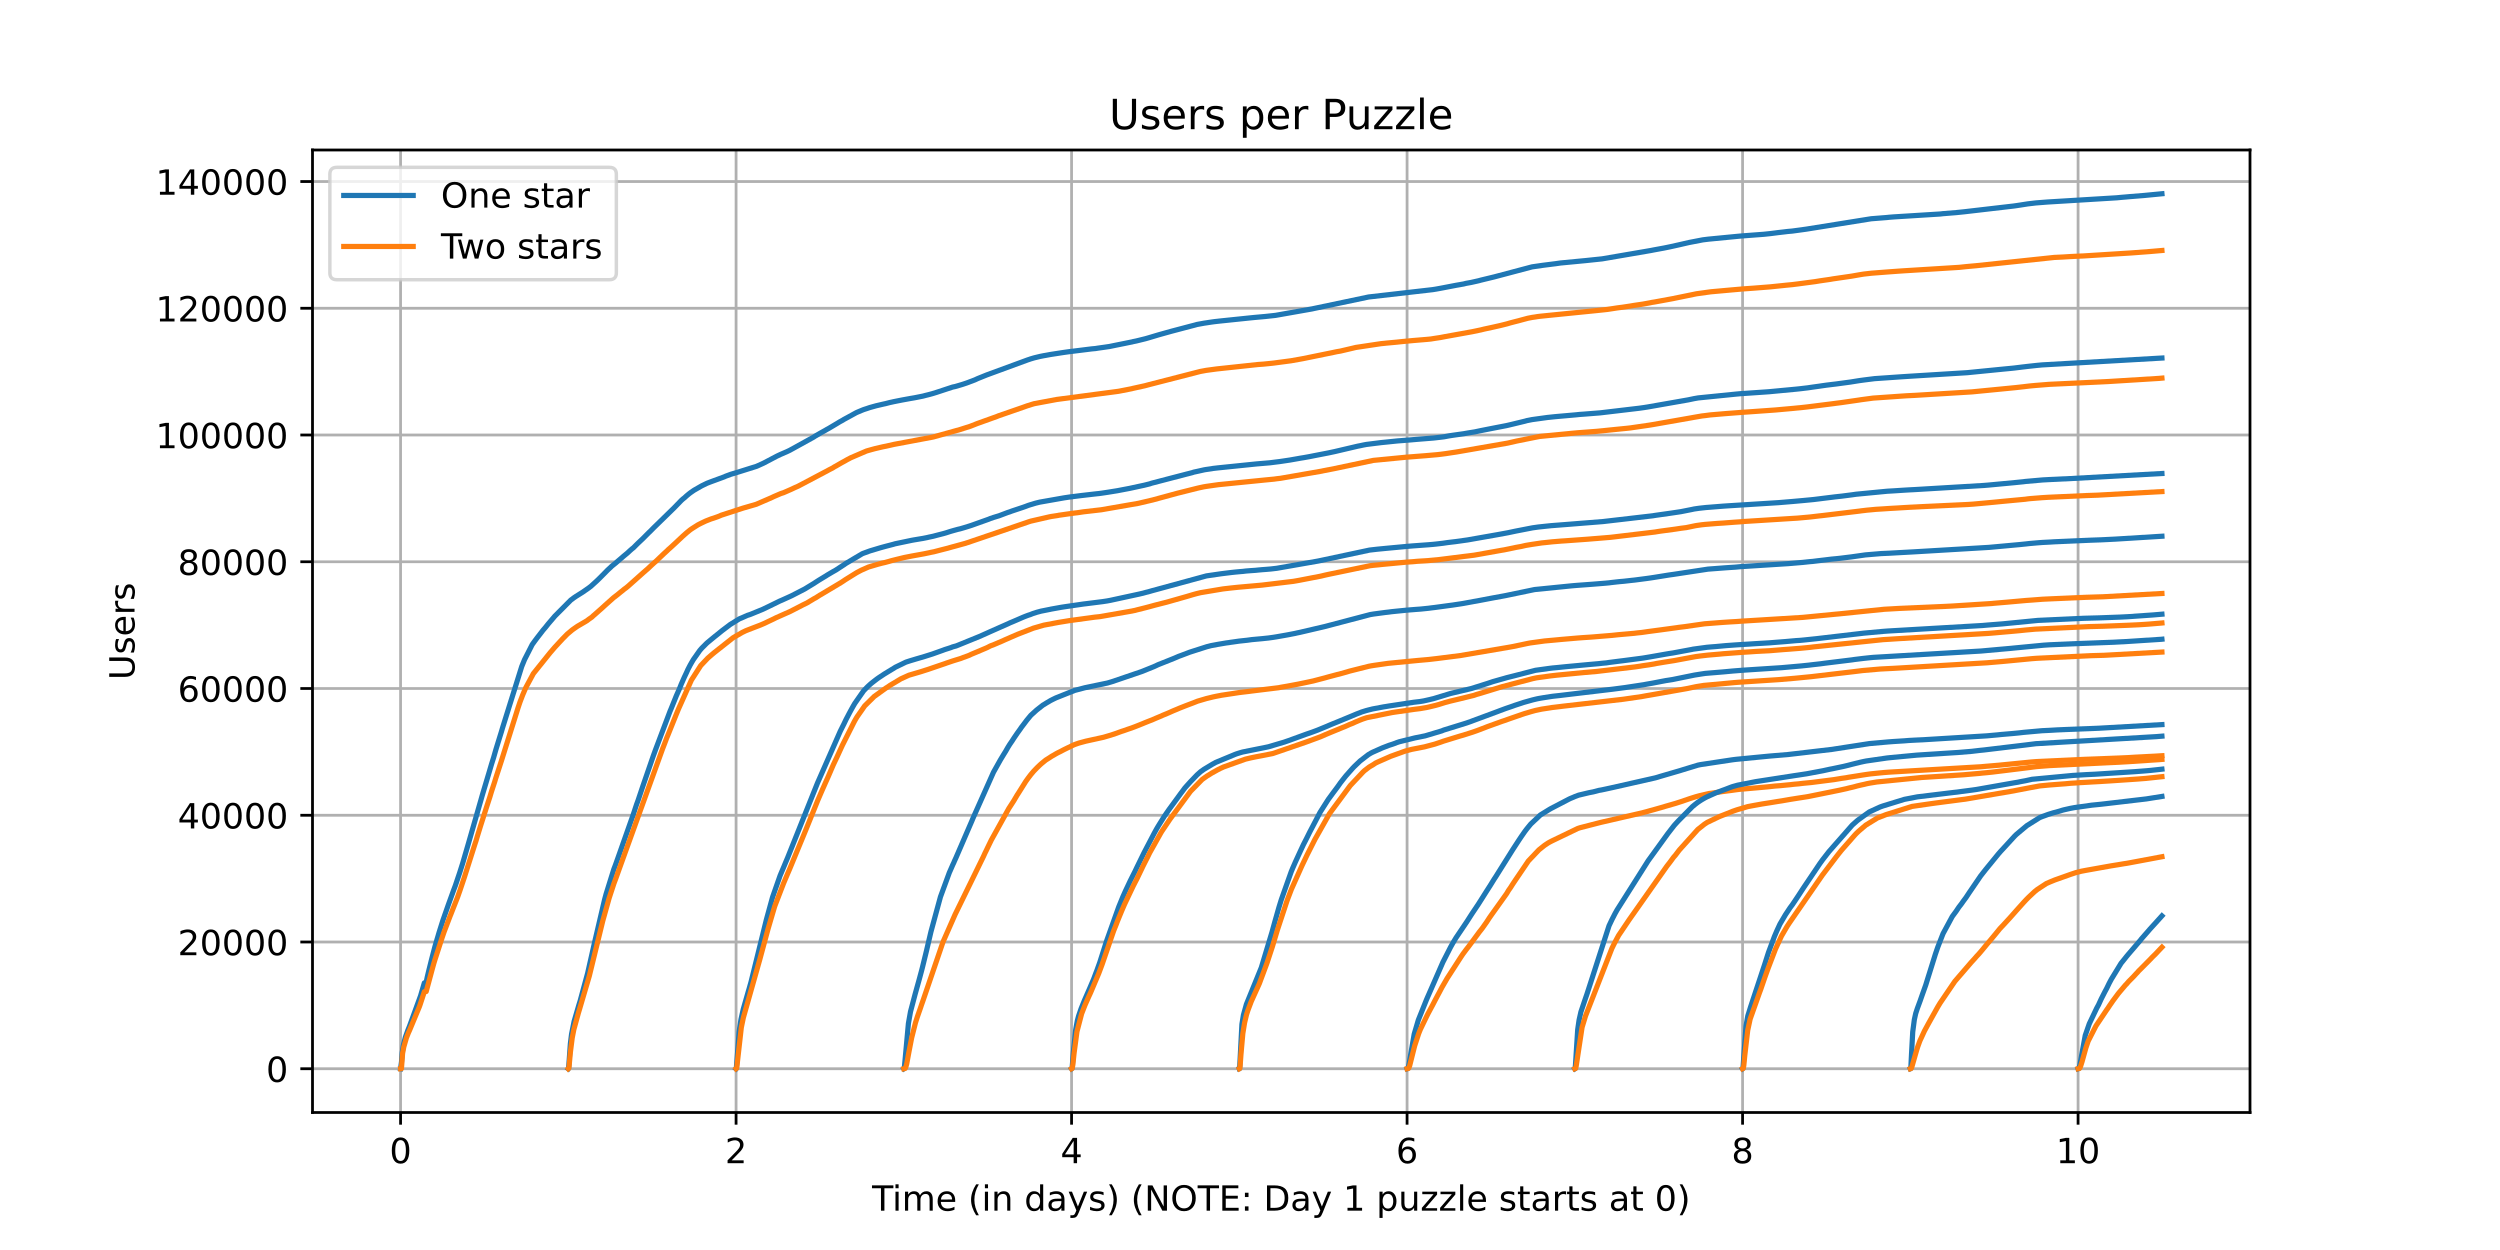 <?xml version="1.0" encoding="utf-8" standalone="no"?>
<!DOCTYPE svg PUBLIC "-//W3C//DTD SVG 1.1//EN"
  "http://www.w3.org/Graphics/SVG/1.1/DTD/svg11.dtd">
<!-- Created with matplotlib (https://matplotlib.org/) -->
<svg height="360pt" version="1.1" viewBox="0 0 720 360" width="720pt" xmlns="http://www.w3.org/2000/svg" xmlns:xlink="http://www.w3.org/1999/xlink">
 <defs>
  <style type="text/css">*{stroke-linecap:butt;stroke-linejoin:round;}</style>
 </defs>
 <g id="figure_1">
  <g id="patch_1">
   <path d="M 0 360 
L 720 360 
L 720 0 
L 0 0 
z
" style="fill:#ffffff;"/>
  </g>
  <g id="axes_1">
   <g id="patch_2">
    <path d="M 90 320.4 
L 648 320.4 
L 648 43.2 
L 90 43.2 
z
" style="fill:#ffffff;"/>
   </g>
   <g id="matplotlib.axis_1">
    <g id="xtick_1">
     <g id="line2d_1">
      <path clip-path="url(#p3d3fa0b53d)" d="M 115.364 320.4 
L 115.364 43.2 
" style="fill:none;stroke:#b0b0b0;stroke-linecap:square;stroke-width:0.8;"/>
     </g>
     <g id="line2d_2">
      <defs>
       <path d="M 0 0 
L 0 3.5 
" id="md317420670" style="stroke:#000000;stroke-width:0.8;"/>
      </defs>
      <g>
       <use style="stroke:#000000;stroke-width:0.8;" x="115.364" xlink:href="#md317420670" y="320.4"/>
      </g>
     </g>
     <g id="text_1">
      <!-- 0 -->
      <g transform="translate(112.182 334.998)scale(0.1 -0.1)">
       <defs>
        <path d="M 31.781 66.406 
Q 24.172 66.406 20.328 58.906 
Q 16.5 51.422 16.5 36.375 
Q 16.5 21.391 20.328 13.891 
Q 24.172 6.391 31.781 6.391 
Q 39.453 6.391 43.281 13.891 
Q 47.125 21.391 47.125 36.375 
Q 47.125 51.422 43.281 58.906 
Q 39.453 66.406 31.781 66.406 
z
M 31.781 74.219 
Q 44.047 74.219 50.516 64.516 
Q 56.984 54.828 56.984 36.375 
Q 56.984 17.969 50.516 8.266 
Q 44.047 -1.422 31.781 -1.422 
Q 19.531 -1.422 13.062 8.266 
Q 6.594 17.969 6.594 36.375 
Q 6.594 54.828 13.062 64.516 
Q 19.531 74.219 31.781 74.219 
z
" id="DejaVuSans-48"/>
       </defs>
       <use xlink:href="#DejaVuSans-48"/>
      </g>
     </g>
    </g>
    <g id="xtick_2">
     <g id="line2d_3">
      <path clip-path="url(#p3d3fa0b53d)" d="M 211.988 320.4 
L 211.988 43.2 
" style="fill:none;stroke:#b0b0b0;stroke-linecap:square;stroke-width:0.8;"/>
     </g>
     <g id="line2d_4">
      <g>
       <use style="stroke:#000000;stroke-width:0.8;" x="211.988" xlink:href="#md317420670" y="320.4"/>
      </g>
     </g>
     <g id="text_2">
      <!-- 2 -->
      <g transform="translate(208.807 334.998)scale(0.1 -0.1)">
       <defs>
        <path d="M 19.188 8.297 
L 53.609 8.297 
L 53.609 0 
L 7.328 0 
L 7.328 8.297 
Q 12.938 14.109 22.625 23.891 
Q 32.328 33.688 34.812 36.531 
Q 39.547 41.844 41.422 45.531 
Q 43.312 49.219 43.312 52.781 
Q 43.312 58.594 39.234 62.25 
Q 35.156 65.922 28.609 65.922 
Q 23.969 65.922 18.812 64.312 
Q 13.672 62.703 7.812 59.422 
L 7.812 69.391 
Q 13.766 71.781 18.938 73 
Q 24.125 74.219 28.422 74.219 
Q 39.75 74.219 46.484 68.547 
Q 53.219 62.891 53.219 53.422 
Q 53.219 48.922 51.531 44.891 
Q 49.859 40.875 45.406 35.406 
Q 44.188 33.984 37.641 27.219 
Q 31.109 20.453 19.188 8.297 
z
" id="DejaVuSans-50"/>
       </defs>
       <use xlink:href="#DejaVuSans-50"/>
      </g>
     </g>
    </g>
    <g id="xtick_3">
     <g id="line2d_5">
      <path clip-path="url(#p3d3fa0b53d)" d="M 308.612 320.4 
L 308.612 43.2 
" style="fill:none;stroke:#b0b0b0;stroke-linecap:square;stroke-width:0.8;"/>
     </g>
     <g id="line2d_6">
      <g>
       <use style="stroke:#000000;stroke-width:0.8;" x="308.612" xlink:href="#md317420670" y="320.4"/>
      </g>
     </g>
     <g id="text_3">
      <!-- 4 -->
      <g transform="translate(305.431 334.998)scale(0.1 -0.1)">
       <defs>
        <path d="M 37.797 64.312 
L 12.891 25.391 
L 37.797 25.391 
z
M 35.203 72.906 
L 47.609 72.906 
L 47.609 25.391 
L 58.016 25.391 
L 58.016 17.188 
L 47.609 17.188 
L 47.609 0 
L 37.797 0 
L 37.797 17.188 
L 4.891 17.188 
L 4.891 26.703 
z
" id="DejaVuSans-52"/>
       </defs>
       <use xlink:href="#DejaVuSans-52"/>
      </g>
     </g>
    </g>
    <g id="xtick_4">
     <g id="line2d_7">
      <path clip-path="url(#p3d3fa0b53d)" d="M 405.236 320.4 
L 405.236 43.2 
" style="fill:none;stroke:#b0b0b0;stroke-linecap:square;stroke-width:0.8;"/>
     </g>
     <g id="line2d_8">
      <g>
       <use style="stroke:#000000;stroke-width:0.8;" x="405.236" xlink:href="#md317420670" y="320.4"/>
      </g>
     </g>
     <g id="text_4">
      <!-- 6 -->
      <g transform="translate(402.055 334.998)scale(0.1 -0.1)">
       <defs>
        <path d="M 33.016 40.375 
Q 26.375 40.375 22.484 35.828 
Q 18.609 31.297 18.609 23.391 
Q 18.609 15.531 22.484 10.953 
Q 26.375 6.391 33.016 6.391 
Q 39.656 6.391 43.531 10.953 
Q 47.406 15.531 47.406 23.391 
Q 47.406 31.297 43.531 35.828 
Q 39.656 40.375 33.016 40.375 
z
M 52.594 71.297 
L 52.594 62.312 
Q 48.875 64.062 45.094 64.984 
Q 41.312 65.922 37.594 65.922 
Q 27.828 65.922 22.672 59.328 
Q 17.531 52.734 16.797 39.406 
Q 19.672 43.656 24.016 45.922 
Q 28.375 48.188 33.594 48.188 
Q 44.578 48.188 50.953 41.516 
Q 57.328 34.859 57.328 23.391 
Q 57.328 12.156 50.688 5.359 
Q 44.047 -1.422 33.016 -1.422 
Q 20.359 -1.422 13.672 8.266 
Q 6.984 17.969 6.984 36.375 
Q 6.984 53.656 15.188 63.938 
Q 23.391 74.219 37.203 74.219 
Q 40.922 74.219 44.703 73.484 
Q 48.484 72.75 52.594 71.297 
z
" id="DejaVuSans-54"/>
       </defs>
       <use xlink:href="#DejaVuSans-54"/>
      </g>
     </g>
    </g>
    <g id="xtick_5">
     <g id="line2d_9">
      <path clip-path="url(#p3d3fa0b53d)" d="M 501.861 320.4 
L 501.861 43.2 
" style="fill:none;stroke:#b0b0b0;stroke-linecap:square;stroke-width:0.8;"/>
     </g>
     <g id="line2d_10">
      <g>
       <use style="stroke:#000000;stroke-width:0.8;" x="501.861" xlink:href="#md317420670" y="320.4"/>
      </g>
     </g>
     <g id="text_5">
      <!-- 8 -->
      <g transform="translate(498.679 334.998)scale(0.1 -0.1)">
       <defs>
        <path d="M 31.781 34.625 
Q 24.75 34.625 20.719 30.859 
Q 16.703 27.094 16.703 20.516 
Q 16.703 13.922 20.719 10.156 
Q 24.75 6.391 31.781 6.391 
Q 38.812 6.391 42.859 10.172 
Q 46.922 13.969 46.922 20.516 
Q 46.922 27.094 42.891 30.859 
Q 38.875 34.625 31.781 34.625 
z
M 21.922 38.812 
Q 15.578 40.375 12.031 44.719 
Q 8.5 49.078 8.5 55.328 
Q 8.5 64.062 14.719 69.141 
Q 20.953 74.219 31.781 74.219 
Q 42.672 74.219 48.875 69.141 
Q 55.078 64.062 55.078 55.328 
Q 55.078 49.078 51.531 44.719 
Q 48 40.375 41.703 38.812 
Q 48.828 37.156 52.797 32.312 
Q 56.781 27.484 56.781 20.516 
Q 56.781 9.906 50.312 4.234 
Q 43.844 -1.422 31.781 -1.422 
Q 19.734 -1.422 13.25 4.234 
Q 6.781 9.906 6.781 20.516 
Q 6.781 27.484 10.781 32.312 
Q 14.797 37.156 21.922 38.812 
z
M 18.312 54.391 
Q 18.312 48.734 21.844 45.562 
Q 25.391 42.391 31.781 42.391 
Q 38.141 42.391 41.719 45.562 
Q 45.312 48.734 45.312 54.391 
Q 45.312 60.062 41.719 63.234 
Q 38.141 66.406 31.781 66.406 
Q 25.391 66.406 21.844 63.234 
Q 18.312 60.062 18.312 54.391 
z
" id="DejaVuSans-56"/>
       </defs>
       <use xlink:href="#DejaVuSans-56"/>
      </g>
     </g>
    </g>
    <g id="xtick_6">
     <g id="line2d_11">
      <path clip-path="url(#p3d3fa0b53d)" d="M 598.485 320.4 
L 598.485 43.2 
" style="fill:none;stroke:#b0b0b0;stroke-linecap:square;stroke-width:0.8;"/>
     </g>
     <g id="line2d_12">
      <g>
       <use style="stroke:#000000;stroke-width:0.8;" x="598.485" xlink:href="#md317420670" y="320.4"/>
      </g>
     </g>
     <g id="text_6">
      <!-- 10 -->
      <g transform="translate(592.122 334.998)scale(0.1 -0.1)">
       <defs>
        <path d="M 12.406 8.297 
L 28.516 8.297 
L 28.516 63.922 
L 10.984 60.406 
L 10.984 69.391 
L 28.422 72.906 
L 38.281 72.906 
L 38.281 8.297 
L 54.391 8.297 
L 54.391 0 
L 12.406 0 
z
" id="DejaVuSans-49"/>
       </defs>
       <use xlink:href="#DejaVuSans-49"/>
       <use x="63.623" xlink:href="#DejaVuSans-48"/>
      </g>
     </g>
    </g>
    <g id="text_7">
     <!-- Time (in days) (NOTE: Day 1 puzzle starts at 0) -->
     <g transform="translate(251.161 348.677)scale(0.1 -0.1)">
      <defs>
       <path d="M -0.297 72.906 
L 61.375 72.906 
L 61.375 64.594 
L 35.5 64.594 
L 35.5 0 
L 25.594 0 
L 25.594 64.594 
L -0.297 64.594 
z
" id="DejaVuSans-84"/>
       <path d="M 9.422 54.688 
L 18.406 54.688 
L 18.406 0 
L 9.422 0 
z
M 9.422 75.984 
L 18.406 75.984 
L 18.406 64.594 
L 9.422 64.594 
z
" id="DejaVuSans-105"/>
       <path d="M 52 44.188 
Q 55.375 50.25 60.062 53.125 
Q 64.75 56 71.094 56 
Q 79.641 56 84.281 50.016 
Q 88.922 44.047 88.922 33.016 
L 88.922 0 
L 79.891 0 
L 79.891 32.719 
Q 79.891 40.578 77.094 44.375 
Q 74.312 48.188 68.609 48.188 
Q 61.625 48.188 57.562 43.547 
Q 53.516 38.922 53.516 30.906 
L 53.516 0 
L 44.484 0 
L 44.484 32.719 
Q 44.484 40.625 41.703 44.406 
Q 38.922 48.188 33.109 48.188 
Q 26.219 48.188 22.156 43.531 
Q 18.109 38.875 18.109 30.906 
L 18.109 0 
L 9.078 0 
L 9.078 54.688 
L 18.109 54.688 
L 18.109 46.188 
Q 21.188 51.219 25.484 53.609 
Q 29.781 56 35.688 56 
Q 41.656 56 45.828 52.969 
Q 50 49.953 52 44.188 
z
" id="DejaVuSans-109"/>
       <path d="M 56.203 29.594 
L 56.203 25.203 
L 14.891 25.203 
Q 15.484 15.922 20.484 11.062 
Q 25.484 6.203 34.422 6.203 
Q 39.594 6.203 44.453 7.469 
Q 49.312 8.734 54.109 11.281 
L 54.109 2.781 
Q 49.266 0.734 44.188 -0.344 
Q 39.109 -1.422 33.891 -1.422 
Q 20.797 -1.422 13.156 6.188 
Q 5.516 13.812 5.516 26.812 
Q 5.516 40.234 12.766 48.109 
Q 20.016 56 32.328 56 
Q 43.359 56 49.781 48.891 
Q 56.203 41.797 56.203 29.594 
z
M 47.219 32.234 
Q 47.125 39.594 43.094 43.984 
Q 39.062 48.391 32.422 48.391 
Q 24.906 48.391 20.391 44.141 
Q 15.875 39.891 15.188 32.172 
z
" id="DejaVuSans-101"/>
       <path id="DejaVuSans-32"/>
       <path d="M 31 75.875 
Q 24.469 64.656 21.281 53.656 
Q 18.109 42.672 18.109 31.391 
Q 18.109 20.125 21.312 9.062 
Q 24.516 -2 31 -13.188 
L 23.188 -13.188 
Q 15.875 -1.703 12.234 9.375 
Q 8.594 20.453 8.594 31.391 
Q 8.594 42.281 12.203 53.312 
Q 15.828 64.359 23.188 75.875 
z
" id="DejaVuSans-40"/>
       <path d="M 54.891 33.016 
L 54.891 0 
L 45.906 0 
L 45.906 32.719 
Q 45.906 40.484 42.875 44.328 
Q 39.844 48.188 33.797 48.188 
Q 26.516 48.188 22.312 43.547 
Q 18.109 38.922 18.109 30.906 
L 18.109 0 
L 9.078 0 
L 9.078 54.688 
L 18.109 54.688 
L 18.109 46.188 
Q 21.344 51.125 25.703 53.562 
Q 30.078 56 35.797 56 
Q 45.219 56 50.047 50.172 
Q 54.891 44.344 54.891 33.016 
z
" id="DejaVuSans-110"/>
       <path d="M 45.406 46.391 
L 45.406 75.984 
L 54.391 75.984 
L 54.391 0 
L 45.406 0 
L 45.406 8.203 
Q 42.578 3.328 38.25 0.953 
Q 33.938 -1.422 27.875 -1.422 
Q 17.969 -1.422 11.734 6.484 
Q 5.516 14.406 5.516 27.297 
Q 5.516 40.188 11.734 48.094 
Q 17.969 56 27.875 56 
Q 33.938 56 38.25 53.625 
Q 42.578 51.266 45.406 46.391 
z
M 14.797 27.297 
Q 14.797 17.391 18.875 11.75 
Q 22.953 6.109 30.078 6.109 
Q 37.203 6.109 41.297 11.75 
Q 45.406 17.391 45.406 27.297 
Q 45.406 37.203 41.297 42.844 
Q 37.203 48.484 30.078 48.484 
Q 22.953 48.484 18.875 42.844 
Q 14.797 37.203 14.797 27.297 
z
" id="DejaVuSans-100"/>
       <path d="M 34.281 27.484 
Q 23.391 27.484 19.188 25 
Q 14.984 22.516 14.984 16.5 
Q 14.984 11.719 18.141 8.906 
Q 21.297 6.109 26.703 6.109 
Q 34.188 6.109 38.703 11.406 
Q 43.219 16.703 43.219 25.484 
L 43.219 27.484 
z
M 52.203 31.203 
L 52.203 0 
L 43.219 0 
L 43.219 8.297 
Q 40.141 3.328 35.547 0.953 
Q 30.953 -1.422 24.312 -1.422 
Q 15.922 -1.422 10.953 3.297 
Q 6 8.016 6 15.922 
Q 6 25.141 12.172 29.828 
Q 18.359 34.516 30.609 34.516 
L 43.219 34.516 
L 43.219 35.406 
Q 43.219 41.609 39.141 45 
Q 35.062 48.391 27.688 48.391 
Q 23 48.391 18.547 47.266 
Q 14.109 46.141 10.016 43.891 
L 10.016 52.203 
Q 14.938 54.109 19.578 55.047 
Q 24.219 56 28.609 56 
Q 40.484 56 46.344 49.844 
Q 52.203 43.703 52.203 31.203 
z
" id="DejaVuSans-97"/>
       <path d="M 32.172 -5.078 
Q 28.375 -14.844 24.75 -17.812 
Q 21.141 -20.797 15.094 -20.797 
L 7.906 -20.797 
L 7.906 -13.281 
L 13.188 -13.281 
Q 16.891 -13.281 18.938 -11.516 
Q 21 -9.766 23.484 -3.219 
L 25.094 0.875 
L 2.984 54.688 
L 12.5 54.688 
L 29.594 11.922 
L 46.688 54.688 
L 56.203 54.688 
z
" id="DejaVuSans-121"/>
       <path d="M 44.281 53.078 
L 44.281 44.578 
Q 40.484 46.531 36.375 47.5 
Q 32.281 48.484 27.875 48.484 
Q 21.188 48.484 17.844 46.438 
Q 14.5 44.391 14.5 40.281 
Q 14.5 37.156 16.891 35.375 
Q 19.281 33.594 26.516 31.984 
L 29.594 31.297 
Q 39.156 29.25 43.188 25.516 
Q 47.219 21.781 47.219 15.094 
Q 47.219 7.469 41.188 3.016 
Q 35.156 -1.422 24.609 -1.422 
Q 20.219 -1.422 15.453 -0.562 
Q 10.688 0.297 5.422 2 
L 5.422 11.281 
Q 10.406 8.688 15.234 7.391 
Q 20.062 6.109 24.812 6.109 
Q 31.156 6.109 34.562 8.281 
Q 37.984 10.453 37.984 14.406 
Q 37.984 18.062 35.516 20.016 
Q 33.062 21.969 24.703 23.781 
L 21.578 24.516 
Q 13.234 26.266 9.516 29.906 
Q 5.812 33.547 5.812 39.891 
Q 5.812 47.609 11.281 51.797 
Q 16.75 56 26.812 56 
Q 31.781 56 36.172 55.266 
Q 40.578 54.547 44.281 53.078 
z
" id="DejaVuSans-115"/>
       <path d="M 8.016 75.875 
L 15.828 75.875 
Q 23.141 64.359 26.781 53.312 
Q 30.422 42.281 30.422 31.391 
Q 30.422 20.453 26.781 9.375 
Q 23.141 -1.703 15.828 -13.188 
L 8.016 -13.188 
Q 14.5 -2 17.703 9.062 
Q 20.906 20.125 20.906 31.391 
Q 20.906 42.672 17.703 53.656 
Q 14.5 64.656 8.016 75.875 
z
" id="DejaVuSans-41"/>
       <path d="M 9.812 72.906 
L 23.094 72.906 
L 55.422 11.922 
L 55.422 72.906 
L 64.984 72.906 
L 64.984 0 
L 51.703 0 
L 19.391 60.984 
L 19.391 0 
L 9.812 0 
z
" id="DejaVuSans-78"/>
       <path d="M 39.406 66.219 
Q 28.656 66.219 22.328 58.203 
Q 16.016 50.203 16.016 36.375 
Q 16.016 22.609 22.328 14.594 
Q 28.656 6.594 39.406 6.594 
Q 50.141 6.594 56.422 14.594 
Q 62.703 22.609 62.703 36.375 
Q 62.703 50.203 56.422 58.203 
Q 50.141 66.219 39.406 66.219 
z
M 39.406 74.219 
Q 54.734 74.219 63.906 63.938 
Q 73.094 53.656 73.094 36.375 
Q 73.094 19.141 63.906 8.859 
Q 54.734 -1.422 39.406 -1.422 
Q 24.031 -1.422 14.812 8.828 
Q 5.609 19.094 5.609 36.375 
Q 5.609 53.656 14.812 63.938 
Q 24.031 74.219 39.406 74.219 
z
" id="DejaVuSans-79"/>
       <path d="M 9.812 72.906 
L 55.906 72.906 
L 55.906 64.594 
L 19.672 64.594 
L 19.672 43.016 
L 54.391 43.016 
L 54.391 34.719 
L 19.672 34.719 
L 19.672 8.297 
L 56.781 8.297 
L 56.781 0 
L 9.812 0 
z
" id="DejaVuSans-69"/>
       <path d="M 11.719 12.406 
L 22.016 12.406 
L 22.016 0 
L 11.719 0 
z
M 11.719 51.703 
L 22.016 51.703 
L 22.016 39.312 
L 11.719 39.312 
z
" id="DejaVuSans-58"/>
       <path d="M 19.672 64.797 
L 19.672 8.109 
L 31.594 8.109 
Q 46.688 8.109 53.688 14.938 
Q 60.688 21.781 60.688 36.531 
Q 60.688 51.172 53.688 57.984 
Q 46.688 64.797 31.594 64.797 
z
M 9.812 72.906 
L 30.078 72.906 
Q 51.266 72.906 61.172 64.094 
Q 71.094 55.281 71.094 36.531 
Q 71.094 17.672 61.125 8.828 
Q 51.172 0 30.078 0 
L 9.812 0 
z
" id="DejaVuSans-68"/>
       <path d="M 18.109 8.203 
L 18.109 -20.797 
L 9.078 -20.797 
L 9.078 54.688 
L 18.109 54.688 
L 18.109 46.391 
Q 20.953 51.266 25.266 53.625 
Q 29.594 56 35.594 56 
Q 45.562 56 51.781 48.094 
Q 58.016 40.188 58.016 27.297 
Q 58.016 14.406 51.781 6.484 
Q 45.562 -1.422 35.594 -1.422 
Q 29.594 -1.422 25.266 0.953 
Q 20.953 3.328 18.109 8.203 
z
M 48.688 27.297 
Q 48.688 37.203 44.609 42.844 
Q 40.531 48.484 33.406 48.484 
Q 26.266 48.484 22.188 42.844 
Q 18.109 37.203 18.109 27.297 
Q 18.109 17.391 22.188 11.75 
Q 26.266 6.109 33.406 6.109 
Q 40.531 6.109 44.609 11.75 
Q 48.688 17.391 48.688 27.297 
z
" id="DejaVuSans-112"/>
       <path d="M 8.5 21.578 
L 8.5 54.688 
L 17.484 54.688 
L 17.484 21.922 
Q 17.484 14.156 20.5 10.266 
Q 23.531 6.391 29.594 6.391 
Q 36.859 6.391 41.078 11.031 
Q 45.312 15.672 45.312 23.688 
L 45.312 54.688 
L 54.297 54.688 
L 54.297 0 
L 45.312 0 
L 45.312 8.406 
Q 42.047 3.422 37.719 1 
Q 33.406 -1.422 27.688 -1.422 
Q 18.266 -1.422 13.375 4.438 
Q 8.5 10.297 8.5 21.578 
z
M 31.109 56 
z
" id="DejaVuSans-117"/>
       <path d="M 5.516 54.688 
L 48.188 54.688 
L 48.188 46.484 
L 14.406 7.172 
L 48.188 7.172 
L 48.188 0 
L 4.297 0 
L 4.297 8.203 
L 38.094 47.516 
L 5.516 47.516 
z
" id="DejaVuSans-122"/>
       <path d="M 9.422 75.984 
L 18.406 75.984 
L 18.406 0 
L 9.422 0 
z
" id="DejaVuSans-108"/>
       <path d="M 18.312 70.219 
L 18.312 54.688 
L 36.812 54.688 
L 36.812 47.703 
L 18.312 47.703 
L 18.312 18.016 
Q 18.312 11.328 20.141 9.422 
Q 21.969 7.516 27.594 7.516 
L 36.812 7.516 
L 36.812 0 
L 27.594 0 
Q 17.188 0 13.234 3.875 
Q 9.281 7.766 9.281 18.016 
L 9.281 47.703 
L 2.688 47.703 
L 2.688 54.688 
L 9.281 54.688 
L 9.281 70.219 
z
" id="DejaVuSans-116"/>
       <path d="M 41.109 46.297 
Q 39.594 47.172 37.812 47.578 
Q 36.031 48 33.891 48 
Q 26.266 48 22.188 43.047 
Q 18.109 38.094 18.109 28.812 
L 18.109 0 
L 9.078 0 
L 9.078 54.688 
L 18.109 54.688 
L 18.109 46.188 
Q 20.953 51.172 25.484 53.578 
Q 30.031 56 36.531 56 
Q 37.453 56 38.578 55.875 
Q 39.703 55.766 41.062 55.516 
z
" id="DejaVuSans-114"/>
      </defs>
      <use xlink:href="#DejaVuSans-84"/>
      <use x="57.959" xlink:href="#DejaVuSans-105"/>
      <use x="85.742" xlink:href="#DejaVuSans-109"/>
      <use x="183.154" xlink:href="#DejaVuSans-101"/>
      <use x="244.678" xlink:href="#DejaVuSans-32"/>
      <use x="276.465" xlink:href="#DejaVuSans-40"/>
      <use x="315.479" xlink:href="#DejaVuSans-105"/>
      <use x="343.262" xlink:href="#DejaVuSans-110"/>
      <use x="406.641" xlink:href="#DejaVuSans-32"/>
      <use x="438.428" xlink:href="#DejaVuSans-100"/>
      <use x="501.904" xlink:href="#DejaVuSans-97"/>
      <use x="563.184" xlink:href="#DejaVuSans-121"/>
      <use x="622.363" xlink:href="#DejaVuSans-115"/>
      <use x="674.463" xlink:href="#DejaVuSans-41"/>
      <use x="713.477" xlink:href="#DejaVuSans-32"/>
      <use x="745.264" xlink:href="#DejaVuSans-40"/>
      <use x="784.277" xlink:href="#DejaVuSans-78"/>
      <use x="859.082" xlink:href="#DejaVuSans-79"/>
      <use x="937.793" xlink:href="#DejaVuSans-84"/>
      <use x="998.877" xlink:href="#DejaVuSans-69"/>
      <use x="1062.061" xlink:href="#DejaVuSans-58"/>
      <use x="1095.752" xlink:href="#DejaVuSans-32"/>
      <use x="1127.539" xlink:href="#DejaVuSans-68"/>
      <use x="1204.541" xlink:href="#DejaVuSans-97"/>
      <use x="1265.82" xlink:href="#DejaVuSans-121"/>
      <use x="1325" xlink:href="#DejaVuSans-32"/>
      <use x="1356.787" xlink:href="#DejaVuSans-49"/>
      <use x="1420.41" xlink:href="#DejaVuSans-32"/>
      <use x="1452.197" xlink:href="#DejaVuSans-112"/>
      <use x="1515.674" xlink:href="#DejaVuSans-117"/>
      <use x="1579.053" xlink:href="#DejaVuSans-122"/>
      <use x="1631.543" xlink:href="#DejaVuSans-122"/>
      <use x="1684.033" xlink:href="#DejaVuSans-108"/>
      <use x="1711.816" xlink:href="#DejaVuSans-101"/>
      <use x="1773.34" xlink:href="#DejaVuSans-32"/>
      <use x="1805.127" xlink:href="#DejaVuSans-115"/>
      <use x="1857.227" xlink:href="#DejaVuSans-116"/>
      <use x="1896.436" xlink:href="#DejaVuSans-97"/>
      <use x="1957.715" xlink:href="#DejaVuSans-114"/>
      <use x="1998.828" xlink:href="#DejaVuSans-116"/>
      <use x="2038.037" xlink:href="#DejaVuSans-115"/>
      <use x="2090.137" xlink:href="#DejaVuSans-32"/>
      <use x="2121.924" xlink:href="#DejaVuSans-97"/>
      <use x="2183.203" xlink:href="#DejaVuSans-116"/>
      <use x="2222.412" xlink:href="#DejaVuSans-32"/>
      <use x="2254.199" xlink:href="#DejaVuSans-48"/>
      <use x="2317.822" xlink:href="#DejaVuSans-41"/>
     </g>
    </g>
   </g>
   <g id="matplotlib.axis_2">
    <g id="ytick_1">
     <g id="line2d_13">
      <path clip-path="url(#p3d3fa0b53d)" d="M 90 307.8 
L 648 307.8 
" style="fill:none;stroke:#b0b0b0;stroke-linecap:square;stroke-width:0.8;"/>
     </g>
     <g id="line2d_14">
      <defs>
       <path d="M 0 0 
L -3.5 0 
" id="maf3b23d082" style="stroke:#000000;stroke-width:0.8;"/>
      </defs>
      <g>
       <use style="stroke:#000000;stroke-width:0.8;" x="90" xlink:href="#maf3b23d082" y="307.8"/>
      </g>
     </g>
     <g id="text_8">
      <!-- 0 -->
      <g transform="translate(76.638 311.599)scale(0.1 -0.1)">
       <use xlink:href="#DejaVuSans-48"/>
      </g>
     </g>
    </g>
    <g id="ytick_2">
     <g id="line2d_15">
      <path clip-path="url(#p3d3fa0b53d)" d="M 90 271.297 
L 648 271.297 
" style="fill:none;stroke:#b0b0b0;stroke-linecap:square;stroke-width:0.8;"/>
     </g>
     <g id="line2d_16">
      <g>
       <use style="stroke:#000000;stroke-width:0.8;" x="90" xlink:href="#maf3b23d082" y="271.297"/>
      </g>
     </g>
     <g id="text_9">
      <!-- 20000 -->
      <g transform="translate(51.188 275.096)scale(0.1 -0.1)">
       <use xlink:href="#DejaVuSans-50"/>
       <use x="63.623" xlink:href="#DejaVuSans-48"/>
       <use x="127.246" xlink:href="#DejaVuSans-48"/>
       <use x="190.869" xlink:href="#DejaVuSans-48"/>
       <use x="254.492" xlink:href="#DejaVuSans-48"/>
      </g>
     </g>
    </g>
    <g id="ytick_3">
     <g id="line2d_17">
      <path clip-path="url(#p3d3fa0b53d)" d="M 90 234.794 
L 648 234.794 
" style="fill:none;stroke:#b0b0b0;stroke-linecap:square;stroke-width:0.8;"/>
     </g>
     <g id="line2d_18">
      <g>
       <use style="stroke:#000000;stroke-width:0.8;" x="90" xlink:href="#maf3b23d082" y="234.794"/>
      </g>
     </g>
     <g id="text_10">
      <!-- 40000 -->
      <g transform="translate(51.188 238.593)scale(0.1 -0.1)">
       <use xlink:href="#DejaVuSans-52"/>
       <use x="63.623" xlink:href="#DejaVuSans-48"/>
       <use x="127.246" xlink:href="#DejaVuSans-48"/>
       <use x="190.869" xlink:href="#DejaVuSans-48"/>
       <use x="254.492" xlink:href="#DejaVuSans-48"/>
      </g>
     </g>
    </g>
    <g id="ytick_4">
     <g id="line2d_19">
      <path clip-path="url(#p3d3fa0b53d)" d="M 90 198.29 
L 648 198.29 
" style="fill:none;stroke:#b0b0b0;stroke-linecap:square;stroke-width:0.8;"/>
     </g>
     <g id="line2d_20">
      <g>
       <use style="stroke:#000000;stroke-width:0.8;" x="90" xlink:href="#maf3b23d082" y="198.29"/>
      </g>
     </g>
     <g id="text_11">
      <!-- 60000 -->
      <g transform="translate(51.188 202.09)scale(0.1 -0.1)">
       <use xlink:href="#DejaVuSans-54"/>
       <use x="63.623" xlink:href="#DejaVuSans-48"/>
       <use x="127.246" xlink:href="#DejaVuSans-48"/>
       <use x="190.869" xlink:href="#DejaVuSans-48"/>
       <use x="254.492" xlink:href="#DejaVuSans-48"/>
      </g>
     </g>
    </g>
    <g id="ytick_5">
     <g id="line2d_21">
      <path clip-path="url(#p3d3fa0b53d)" d="M 90 161.787 
L 648 161.787 
" style="fill:none;stroke:#b0b0b0;stroke-linecap:square;stroke-width:0.8;"/>
     </g>
     <g id="line2d_22">
      <g>
       <use style="stroke:#000000;stroke-width:0.8;" x="90" xlink:href="#maf3b23d082" y="161.787"/>
      </g>
     </g>
     <g id="text_12">
      <!-- 80000 -->
      <g transform="translate(51.188 165.586)scale(0.1 -0.1)">
       <use xlink:href="#DejaVuSans-56"/>
       <use x="63.623" xlink:href="#DejaVuSans-48"/>
       <use x="127.246" xlink:href="#DejaVuSans-48"/>
       <use x="190.869" xlink:href="#DejaVuSans-48"/>
       <use x="254.492" xlink:href="#DejaVuSans-48"/>
      </g>
     </g>
    </g>
    <g id="ytick_6">
     <g id="line2d_23">
      <path clip-path="url(#p3d3fa0b53d)" d="M 90 125.284 
L 648 125.284 
" style="fill:none;stroke:#b0b0b0;stroke-linecap:square;stroke-width:0.8;"/>
     </g>
     <g id="line2d_24">
      <g>
       <use style="stroke:#000000;stroke-width:0.8;" x="90" xlink:href="#maf3b23d082" y="125.284"/>
      </g>
     </g>
     <g id="text_13">
      <!-- 100000 -->
      <g transform="translate(44.825 129.083)scale(0.1 -0.1)">
       <use xlink:href="#DejaVuSans-49"/>
       <use x="63.623" xlink:href="#DejaVuSans-48"/>
       <use x="127.246" xlink:href="#DejaVuSans-48"/>
       <use x="190.869" xlink:href="#DejaVuSans-48"/>
       <use x="254.492" xlink:href="#DejaVuSans-48"/>
       <use x="318.115" xlink:href="#DejaVuSans-48"/>
      </g>
     </g>
    </g>
    <g id="ytick_7">
     <g id="line2d_25">
      <path clip-path="url(#p3d3fa0b53d)" d="M 90 88.781 
L 648 88.781 
" style="fill:none;stroke:#b0b0b0;stroke-linecap:square;stroke-width:0.8;"/>
     </g>
     <g id="line2d_26">
      <g>
       <use style="stroke:#000000;stroke-width:0.8;" x="90" xlink:href="#maf3b23d082" y="88.781"/>
      </g>
     </g>
     <g id="text_14">
      <!-- 120000 -->
      <g transform="translate(44.825 92.58)scale(0.1 -0.1)">
       <use xlink:href="#DejaVuSans-49"/>
       <use x="63.623" xlink:href="#DejaVuSans-50"/>
       <use x="127.246" xlink:href="#DejaVuSans-48"/>
       <use x="190.869" xlink:href="#DejaVuSans-48"/>
       <use x="254.492" xlink:href="#DejaVuSans-48"/>
       <use x="318.115" xlink:href="#DejaVuSans-48"/>
      </g>
     </g>
    </g>
    <g id="ytick_8">
     <g id="line2d_27">
      <path clip-path="url(#p3d3fa0b53d)" d="M 90 52.277 
L 648 52.277 
" style="fill:none;stroke:#b0b0b0;stroke-linecap:square;stroke-width:0.8;"/>
     </g>
     <g id="line2d_28">
      <g>
       <use style="stroke:#000000;stroke-width:0.8;" x="90" xlink:href="#maf3b23d082" y="52.277"/>
      </g>
     </g>
     <g id="text_15">
      <!-- 140000 -->
      <g transform="translate(44.825 56.077)scale(0.1 -0.1)">
       <use xlink:href="#DejaVuSans-49"/>
       <use x="63.623" xlink:href="#DejaVuSans-52"/>
       <use x="127.246" xlink:href="#DejaVuSans-48"/>
       <use x="190.869" xlink:href="#DejaVuSans-48"/>
       <use x="254.492" xlink:href="#DejaVuSans-48"/>
       <use x="318.115" xlink:href="#DejaVuSans-48"/>
      </g>
     </g>
    </g>
    <g id="text_16">
     <!-- Users -->
     <g transform="translate(38.745 195.801)rotate(-90)scale(0.1 -0.1)">
      <defs>
       <path d="M 8.688 72.906 
L 18.609 72.906 
L 18.609 28.609 
Q 18.609 16.891 22.844 11.734 
Q 27.094 6.594 36.625 6.594 
Q 46.094 6.594 50.344 11.734 
Q 54.594 16.891 54.594 28.609 
L 54.594 72.906 
L 64.5 72.906 
L 64.5 27.391 
Q 64.5 13.141 57.438 5.859 
Q 50.391 -1.422 36.625 -1.422 
Q 22.797 -1.422 15.734 5.859 
Q 8.688 13.141 8.688 27.391 
z
" id="DejaVuSans-85"/>
      </defs>
      <use xlink:href="#DejaVuSans-85"/>
      <use x="73.193" xlink:href="#DejaVuSans-115"/>
      <use x="125.293" xlink:href="#DejaVuSans-101"/>
      <use x="186.816" xlink:href="#DejaVuSans-114"/>
      <use x="227.93" xlink:href="#DejaVuSans-115"/>
     </g>
    </g>
   </g>
   <g id="line2d_29">
    <path clip-path="url(#p3d3fa0b53d)" d="M 115.364 307.8 
L 115.628 305.862 
L 115.827 303.259 
L 116.158 301.049 
L 116.744 298.742 
L 117.486 296.668 
L 117.917 295.61 
L 121.137 286.767 
L 122.207 283.076 
L 122.741 282.899 
L 123.037 281.454 
L 123.474 279.621 
L 124.308 276.276 
L 125.24 272.695 
L 125.825 270.691 
L 126.157 269.576 
L 126.423 268.659 
L 127.584 264.971 
L 128.665 261.881 
L 129.065 260.736 
L 130.671 256.292 
L 131.136 255.062 
L 132.398 251.313 
L 133.229 248.689 
L 134.893 242.983 
L 138.484 230.486 
L 138.883 229.066 
L 140.431 223.885 
L 140.896 222.335 
L 141.56 220.077 
L 141.958 218.812 
L 142.157 218.185 
L 142.787 215.976 
L 143.705 212.994 
L 144.37 210.851 
L 144.737 209.606 
L 150.257 191.955 
L 151.055 190 
L 153.276 185.635 
L 154.007 184.62 
L 154.637 183.778 
L 154.637 183.778 
L 155.835 182.229 
L 156.366 181.534 
L 157.098 180.681 
L 157.896 179.674 
L 159.093 178.274 
L 159.559 177.732 
L 159.791 177.449 
L 164.397 172.817 
L 164.846 172.501 
L 165.193 172.223 
L 165.924 171.727 
L 167.782 170.561 
L 169.535 169.343 
L 169.9 169.062 
L 170.139 168.885 
L 171.733 167.436 
L 171.965 167.219 
L 172.662 166.543 
L 174.489 164.7 
L 174.988 164.185 
L 175.885 163.362 
L 176.185 163.061 
L 177.342 162.128 
L 177.88 161.652 
L 178.446 161.174 
L 179.135 160.588 
L 179.543 160.225 
L 180.64 159.321 
L 180.906 159.082 
L 181.405 158.61 
L 182.07 158.027 
L 182.403 157.781 
L 182.868 157.315 
L 183.151 157.025 
L 183.3 156.879 
L 183.748 156.436 
L 184.777 155.465 
L 185.096 155.164 
L 186.991 153.26 
L 187.134 153.143 
L 188.255 152.006 
L 188.753 151.522 
L 193.742 146.655 
L 194.008 146.403 
L 196.096 144.249 
L 196.27 144.072 
L 196.702 143.691 
L 197.168 143.327 
L 197.667 142.862 
L 198.386 142.262 
L 198.851 141.902 
L 199.53 141.431 
L 199.896 141.181 
L 202.104 139.914 
L 202.623 139.664 
L 203.598 139.188 
L 204.427 138.865 
L 205.125 138.604 
L 208.577 137.337 
L 208.577 137.337 
L 209.01 137.136 
L 210.473 136.598 
L 212.368 136.029 
L 213.432 135.698 
L 217.906 134.291 
L 218.437 134.054 
L 219.897 133.391 
L 223.781 131.351 
L 224.71 130.911 
L 226.605 130.09 
L 227.47 129.675 
L 234.32 125.899 
L 234.704 125.636 
L 235.766 125.023 
L 236.049 124.853 
L 237.724 123.92 
L 238.089 123.7 
L 238.753 123.336 
L 241.143 121.915 
L 241.84 121.486 
L 242.768 120.984 
L 242.902 120.876 
L 243.6 120.495 
L 243.9 120.334 
L 246.594 118.856 
L 247.06 118.649 
L 248.258 118.149 
L 248.591 118.016 
L 248.824 117.928 
L 249.641 117.667 
L 250.503 117.372 
L 252.35 116.857 
L 254.512 116.357 
L 255.019 116.249 
L 256.214 115.939 
L 256.94 115.782 
L 257.343 115.689 
L 258.438 115.47 
L 259.767 115.207 
L 262.161 114.769 
L 263.225 114.588 
L 263.724 114.495 
L 265.819 114.076 
L 266.503 113.893 
L 267.433 113.663 
L 267.831 113.559 
L 268.561 113.358 
L 269.656 113.022 
L 274.369 111.471 
L 275.099 111.32 
L 276.859 110.805 
L 277.291 110.672 
L 278.352 110.316 
L 279.049 110.062 
L 279.287 109.963 
L 279.852 109.759 
L 280.783 109.401 
L 281.548 109.044 
L 283.809 108.129 
L 284.161 107.987 
L 295.95 103.659 
L 296.478 103.486 
L 296.715 103.397 
L 297.707 103.101 
L 297.946 103.037 
L 299.135 102.749 
L 299.576 102.643 
L 300.574 102.444 
L 301.227 102.334 
L 302.422 102.11 
L 306.108 101.537 
L 307.06 101.403 
L 307.801 101.298 
L 308.852 101.17 
L 310.862 100.92 
L 314.414 100.478 
L 315.542 100.374 
L 316.107 100.279 
L 318.222 99.982 
L 318.721 99.909 
L 319.459 99.803 
L 321.016 99.485 
L 321.551 99.376 
L 324.041 98.876 
L 324.773 98.724 
L 326.065 98.463 
L 326.297 98.396 
L 326.801 98.293 
L 327.266 98.198 
L 329.86 97.56 
L 330.824 97.284 
L 333.567 96.463 
L 334.032 96.331 
L 334.415 96.224 
L 337.484 95.369 
L 338.38 95.132 
L 342.828 93.957 
L 344.057 93.641 
L 344.756 93.444 
L 346.811 93.068 
L 347.554 92.96 
L 348.186 92.86 
L 349.05 92.732 
L 349.832 92.626 
L 350.313 92.573 
L 351.278 92.464 
L 360.128 91.542 
L 361.224 91.433 
L 364.397 91.146 
L 366.393 90.931 
L 367.357 90.825 
L 377.863 88.97 
L 378.428 88.845 
L 394.154 85.534 
L 412.606 83.417 
L 413.604 83.256 
L 415.099 82.982 
L 419.455 82.146 
L 420.352 81.995 
L 420.951 81.883 
L 421.516 81.787 
L 422.182 81.615 
L 423.679 81.343 
L 425.842 80.858 
L 426.507 80.675 
L 430.33 79.75 
L 431.394 79.467 
L 441.239 76.857 
L 444.332 76.41 
L 447.126 76.056 
L 447.957 75.952 
L 449.387 75.745 
L 456.801 75.035 
L 461.433 74.548 
L 474.439 72.316 
L 475.504 72.133 
L 476.269 71.98 
L 479.195 71.443 
L 480.326 71.212 
L 480.991 71.075 
L 482.92 70.648 
L 483.652 70.485 
L 486.412 69.848 
L 490.403 69.076 
L 492.033 68.875 
L 501.112 67.996 
L 502.509 67.886 
L 507.962 67.474 
L 509.89 67.271 
L 511.42 67.078 
L 511.985 67.003 
L 513.747 66.798 
L 514.877 66.662 
L 516.141 66.552 
L 520.133 66.006 
L 538.891 63.002 
L 543.415 62.644 
L 544.113 62.568 
L 545.543 62.458 
L 558.829 61.628 
L 559.562 61.538 
L 563.356 61.23 
L 565.683 60.993 
L 579.957 59.332 
L 580.789 59.213 
L 581.92 59.043 
L 582.918 58.886 
L 583.984 58.718 
L 586.314 58.443 
L 589.708 58.178 
L 609.595 56.968 
L 611.124 56.824 
L 612.454 56.714 
L 613.359 56.63 
L 617.516 56.295 
L 622.636 55.8 
L 622.636 55.8 
" style="fill:none;stroke:#1f77b4;stroke-linecap:square;stroke-width:1.5;"/>
   </g>
   <g id="line2d_30">
    <path clip-path="url(#p3d3fa0b53d)" d="M 115.364 307.8 
L 115.613 307.774 
L 115.946 303.343 
L 116.291 301.52 
L 117.055 298.875 
L 117.609 297.479 
L 117.974 296.67 
L 120.769 289.957 
L 121.005 289.295 
L 122.207 285.621 
L 122.741 285.559 
L 124.541 278.893 
L 124.929 277.497 
L 125.24 276.473 
L 127.268 270.216 
L 127.883 268.418 
L 129.632 263.825 
L 129.875 263.237 
L 130.406 261.875 
L 131.501 259.097 
L 131.8 258.327 
L 132.497 256.351 
L 132.497 256.351 
L 133.728 252.687 
L 135.12 248.291 
L 136.813 242.981 
L 137.087 242.16 
L 137.386 241.141 
L 138.451 237.683 
L 140.213 232.173 
L 141.062 229.577 
L 141.56 227.924 
L 142.456 225.188 
L 142.741 224.24 
L 143.639 221.481 
L 144.404 219.125 
L 149.194 203.861 
L 149.758 202.182 
L 149.758 202.182 
L 150.523 200.17 
L 151.421 198.064 
L 153.608 193.994 
L 158.488 187.914 
L 158.694 187.684 
L 159.758 186.441 
L 161.974 184.038 
L 162.285 183.726 
L 162.97 183.028 
L 163.382 182.605 
L 163.6 182.426 
L 164.779 181.437 
L 165.078 181.22 
L 165.544 180.891 
L 166.322 180.354 
L 168.579 179.039 
L 169.11 178.712 
L 169.542 178.369 
L 170.2 177.912 
L 170.471 177.721 
L 170.969 177.244 
L 171.135 177.117 
L 172.23 176.147 
L 172.662 175.762 
L 173.226 175.27 
L 174.289 174.293 
L 176.684 172.156 
L 177.814 171.287 
L 178.778 170.493 
L 179.244 170.134 
L 179.776 169.685 
L 180.296 169.31 
L 180.806 168.896 
L 185.362 164.839 
L 185.695 164.558 
L 185.872 164.392 
L 186.537 163.824 
L 186.968 163.415 
L 187.49 162.919 
L 188.03 162.424 
L 188.329 162.15 
L 189.126 161.451 
L 189.623 160.958 
L 191.25 159.414 
L 192.113 158.63 
L 192.478 158.259 
L 192.944 157.859 
L 193.543 157.314 
L 194.204 156.7 
L 194.308 156.611 
L 196.636 154.424 
L 197.722 153.461 
L 198.632 152.716 
L 198.865 152.539 
L 199.23 152.287 
L 199.548 152.083 
L 201.027 151.146 
L 201.925 150.69 
L 203.266 150.053 
L 204.792 149.453 
L 205.523 149.226 
L 206.752 148.792 
L 207.748 148.37 
L 213.998 146.339 
L 215.814 145.813 
L 216.593 145.585 
L 217.806 145.233 
L 222.287 143.291 
L 222.785 143.046 
L 224.511 142.302 
L 224.911 142.132 
L 225.641 141.902 
L 226.705 141.438 
L 227.935 140.898 
L 228.899 140.444 
L 229.864 140.02 
L 237.658 135.904 
L 238.089 135.684 
L 238.786 135.297 
L 239.808 134.782 
L 240.107 134.583 
L 240.406 134.397 
L 240.778 134.207 
L 241.11 134.008 
L 242.139 133.415 
L 242.47 133.227 
L 243.301 132.778 
L 243.301 132.778 
L 244 132.373 
L 244.562 132.088 
L 244.96 131.867 
L 245.197 131.761 
L 249.541 129.894 
L 250.221 129.697 
L 251.002 129.478 
L 251.632 129.308 
L 252.051 129.195 
L 254.321 128.666 
L 255.218 128.493 
L 257.475 127.98 
L 268.646 125.881 
L 268.926 125.813 
L 275.529 123.97 
L 275.996 123.862 
L 279.481 122.754 
L 279.652 122.685 
L 281.306 122.033 
L 281.548 121.942 
L 287.181 119.922 
L 287.481 119.787 
L 294.553 117.337 
L 295.883 116.861 
L 296.349 116.731 
L 297.114 116.479 
L 297.846 116.26 
L 304.333 115.048 
L 305.131 114.939 
L 322.082 112.699 
L 322.48 112.626 
L 325.899 111.957 
L 326.302 111.851 
L 329.75 111.09 
L 330.991 110.757 
L 345.653 106.988 
L 347.388 106.664 
L 350.431 106.253 
L 362.286 104.981 
L 363.833 104.871 
L 366.16 104.636 
L 366.825 104.563 
L 371.811 103.902 
L 374.538 103.418 
L 375.369 103.265 
L 383.947 101.511 
L 384.978 101.29 
L 386.042 101.11 
L 386.64 100.969 
L 389.632 100.268 
L 390.464 100.067 
L 397.712 98.976 
L 398.809 98.868 
L 399.308 98.812 
L 402.234 98.542 
L 404.095 98.345 
L 406.888 98.082 
L 410.911 97.746 
L 412.041 97.636 
L 413.105 97.468 
L 414.834 97.206 
L 416.164 96.948 
L 423.413 95.64 
L 424.012 95.53 
L 426.54 95.001 
L 427.405 94.784 
L 429.632 94.304 
L 432.059 93.758 
L 432.857 93.561 
L 434.088 93.25 
L 434.92 93 
L 436.483 92.593 
L 437.215 92.411 
L 438.246 92.13 
L 440.042 91.653 
L 441.339 91.403 
L 442.203 91.279 
L 442.802 91.175 
L 443.567 91.082 
L 445.895 90.843 
L 459.599 89.463 
L 461.834 89.231 
L 462.933 89.109 
L 464.064 88.939 
L 465.76 88.677 
L 467.223 88.489 
L 468.786 88.253 
L 469.484 88.147 
L 470.515 87.972 
L 473.175 87.578 
L 473.741 87.476 
L 475.237 87.202 
L 475.769 87.089 
L 476.468 86.983 
L 481.756 86.008 
L 488.607 84.605 
L 492.698 84.037 
L 498.652 83.5 
L 502.043 83.203 
L 504.936 82.999 
L 509.724 82.624 
L 511.586 82.433 
L 513.813 82.203 
L 514.478 82.132 
L 516.141 81.973 
L 517.703 81.778 
L 522.662 81.122 
L 523.16 81.044 
L 524.158 80.88 
L 527.118 80.452 
L 527.882 80.316 
L 533.104 79.556 
L 533.736 79.449 
L 534.834 79.255 
L 535.732 79.1 
L 536.729 78.938 
L 538.991 78.68 
L 543.847 78.306 
L 546.773 78.093 
L 548.403 77.983 
L 564.287 76.996 
L 566.182 76.793 
L 569.146 76.521 
L 591.637 74.141 
L 593.966 74.032 
L 596.227 73.893 
L 598.389 73.783 
L 600.085 73.71 
L 612.654 72.918 
L 613.725 72.851 
L 619.145 72.442 
L 620.508 72.325 
L 622.636 72.142 
L 622.636 72.142 
" style="fill:none;stroke:#ff7f0e;stroke-linecap:square;stroke-width:1.5;"/>
   </g>
   <g id="line2d_31">
    <path clip-path="url(#p3d3fa0b53d)" d="M 163.676 307.8 
L 163.748 307.701 
L 163.847 306.459 
L 164.264 300.613 
L 164.612 297.813 
L 165.344 294.173 
L 166.742 289.366 
L 167.052 288.384 
L 169.243 280.286 
L 170.936 272.764 
L 171.401 270.735 
L 174.123 259.094 
L 174.555 257.491 
L 176.783 250.34 
L 177.249 249.11 
L 178.073 246.798 
L 182.403 234.516 
L 183.317 231.736 
L 183.766 230.508 
L 185.076 226.602 
L 188.13 217.741 
L 188.787 215.932 
L 192.977 204.83 
L 193.243 204.202 
L 194.773 200.411 
L 195.233 199.376 
L 195.572 198.602 
L 195.698 198.309 
L 196.195 197.06 
L 197.068 195.073 
L 197.734 193.664 
L 198.099 192.842 
L 198.751 191.577 
L 199.064 191.028 
L 199.216 190.762 
L 199.696 189.948 
L 201.526 187.348 
L 202.125 186.657 
L 202.524 186.259 
L 202.857 185.932 
L 203.089 185.693 
L 203.489 185.29 
L 203.797 185.016 
L 205.888 183.295 
L 206.419 182.877 
L 207.98 181.61 
L 209.874 180.185 
L 210.273 179.876 
L 212.966 178.215 
L 213.831 177.859 
L 214.396 177.608 
L 215.228 177.235 
L 215.913 177.014 
L 216.212 176.905 
L 219.688 175.478 
L 221.623 174.55 
L 222.818 173.965 
L 223.847 173.461 
L 224.611 173.087 
L 225.11 172.882 
L 227.37 171.86 
L 228.035 171.55 
L 231.66 169.686 
L 231.959 169.515 
L 232.347 169.274 
L 232.625 169.104 
L 233.921 168.316 
L 234.454 167.994 
L 234.903 167.693 
L 235.865 167.075 
L 236.463 166.715 
L 237.326 166.189 
L 237.791 165.914 
L 238.288 165.589 
L 239.508 164.87 
L 239.782 164.709 
L 240.08 164.541 
L 240.806 164.127 
L 242.736 162.86 
L 243.002 162.702 
L 243.002 162.702 
L 243.567 162.295 
L 248.313 159.484 
L 248.578 159.374 
L 250.554 158.653 
L 253.524 157.764 
L 254.056 157.615 
L 255.118 157.326 
L 257.276 156.764 
L 257.774 156.613 
L 262.52 155.62 
L 263.118 155.51 
L 264.489 155.279 
L 265.785 155.065 
L 266.536 154.917 
L 267.049 154.813 
L 267.532 154.696 
L 268.679 154.457 
L 269.011 154.373 
L 269.411 154.264 
L 270.287 154.036 
L 271.581 153.705 
L 272.444 153.463 
L 273.639 153.074 
L 274.864 152.722 
L 275.033 152.678 
L 275.863 152.448 
L 276.493 152.307 
L 276.493 152.307 
L 277.724 151.948 
L 279.187 151.497 
L 279.852 151.28 
L 284.807 149.513 
L 285.173 149.349 
L 285.721 149.183 
L 286.104 149.033 
L 287.733 148.54 
L 290.203 147.606 
L 290.834 147.407 
L 291.393 147.188 
L 294.586 146.125 
L 294.586 146.125 
L 295.417 145.83 
L 296.149 145.55 
L 296.877 145.321 
L 297.276 145.211 
L 297.613 145.1 
L 298.279 144.901 
L 299.433 144.616 
L 306.473 143.377 
L 308.132 143.128 
L 309.245 142.992 
L 311.393 142.721 
L 314.912 142.311 
L 315.895 142.201 
L 316.527 142.137 
L 317.324 142.03 
L 317.923 141.938 
L 318.663 141.829 
L 319.526 141.694 
L 321.849 141.318 
L 322.413 141.208 
L 325.305 140.659 
L 328.297 140.011 
L 328.696 139.924 
L 329.494 139.754 
L 331.144 139.345 
L 331.675 139.159 
L 341.335 136.642 
L 341.832 136.512 
L 342.131 136.441 
L 343.392 136.116 
L 343.392 136.116 
L 343.791 135.976 
L 344.855 135.748 
L 345.72 135.554 
L 346.811 135.309 
L 347.188 135.242 
L 348.969 134.986 
L 349.349 134.913 
L 350.729 134.753 
L 361.921 133.605 
L 365.694 133.285 
L 368.653 132.915 
L 371.479 132.493 
L 373.873 132.073 
L 374.471 131.964 
L 375.503 131.798 
L 377.098 131.513 
L 378.595 131.214 
L 382.551 130.447 
L 384.379 130.057 
L 391.028 128.498 
L 391.66 128.376 
L 392.691 128.155 
L 393.522 128 
L 396.282 127.653 
L 397.845 127.458 
L 399.441 127.301 
L 400.472 127.191 
L 401.403 127.096 
L 402.466 126.987 
L 405.957 126.717 
L 407.154 126.611 
L 408.584 126.488 
L 412.872 126.147 
L 415 125.903 
L 415.897 125.793 
L 417.327 125.528 
L 418.291 125.375 
L 421.583 124.908 
L 422.814 124.691 
L 424.776 124.375 
L 425.842 124.149 
L 426.507 124.01 
L 429.798 123.36 
L 433.855 122.574 
L 434.72 122.375 
L 436.051 122.057 
L 439.244 121.283 
L 439.709 121.146 
L 441.239 120.843 
L 445.629 120.237 
L 447.724 120.016 
L 448.622 119.933 
L 453.875 119.471 
L 454.906 119.361 
L 456.103 119.277 
L 460.833 118.905 
L 472.111 117.569 
L 473.474 117.377 
L 474.538 117.209 
L 486.213 115.16 
L 487.942 114.797 
L 488.541 114.694 
L 489.073 114.599 
L 500.049 113.493 
L 501.245 113.384 
L 508.793 112.867 
L 509.557 112.809 
L 517.338 112.073 
L 518.335 111.968 
L 520.665 111.692 
L 521.797 111.524 
L 522.629 111.407 
L 523.892 111.232 
L 524.524 111.137 
L 525.986 110.927 
L 527.616 110.728 
L 528.746 110.593 
L 532.937 110.027 
L 534.933 109.706 
L 535.599 109.602 
L 536.929 109.421 
L 539.889 109.049 
L 547.77 108.503 
L 550.298 108.339 
L 566.614 107.328 
L 567.28 107.26 
L 577.062 106.289 
L 579.558 106.049 
L 580.223 105.976 
L 581.121 105.866 
L 582.319 105.718 
L 584.083 105.512 
L 584.616 105.452 
L 586.647 105.231 
L 588.144 105.092 
L 622.636 103.115 
L 622.636 103.115 
" style="fill:none;stroke:#1f77b4;stroke-linecap:square;stroke-width:1.5;"/>
   </g>
   <g id="line2d_32">
    <path clip-path="url(#p3d3fa0b53d)" d="M 163.676 307.8 
L 163.799 307.707 
L 163.881 307.273 
L 164.264 303.102 
L 164.795 298.921 
L 165.26 296.526 
L 166.609 291.607 
L 166.875 290.748 
L 169.707 281.133 
L 173.591 265.237 
L 175.42 258.687 
L 176.817 254.427 
L 177.382 252.925 
L 178.305 250.346 
L 190.815 215.675 
L 191.449 214.038 
L 191.98 212.621 
L 192.412 211.578 
L 194.674 205.956 
L 195.405 204.184 
L 199.116 195.881 
L 201.805 191.692 
L 203.033 190.397 
L 203.83 189.557 
L 204.992 188.546 
L 205.423 188.186 
L 205.821 187.858 
L 211.104 183.685 
L 213.764 182.145 
L 214.762 181.659 
L 215.56 181.342 
L 218.967 180.031 
L 219.288 179.895 
L 219.632 179.749 
L 220.229 179.489 
L 221.258 178.991 
L 222.221 178.54 
L 222.918 178.208 
L 223.416 177.949 
L 227.533 176.118 
L 228.463 175.644 
L 230.953 174.362 
L 231.185 174.235 
L 232.391 173.656 
L 233.323 173.092 
L 233.874 172.769 
L 234.42 172.433 
L 234.952 172.156 
L 236.098 171.415 
L 236.349 171.282 
L 240.479 168.819 
L 242.305 167.723 
L 242.936 167.308 
L 243.434 166.967 
L 245.863 165.456 
L 246.694 164.941 
L 247.725 164.393 
L 248.125 164.187 
L 250.138 163.3 
L 252.827 162.506 
L 253.98 162.201 
L 254.853 162.002 
L 255.71 161.769 
L 255.915 161.718 
L 256.574 161.519 
L 257.343 161.322 
L 258.172 161.112 
L 260.465 160.557 
L 261.829 160.289 
L 262.693 160.119 
L 265.341 159.641 
L 266.238 159.476 
L 267.698 159.17 
L 268.096 159.079 
L 268.992 158.902 
L 270.585 158.487 
L 271.373 158.285 
L 273.135 157.836 
L 273.373 157.761 
L 274.336 157.489 
L 274.9 157.343 
L 278.153 156.445 
L 278.323 156.374 
L 278.954 156.186 
L 279.752 155.901 
L 295.781 150.446 
L 296.216 150.29 
L 296.881 150.082 
L 302.257 148.845 
L 302.821 148.737 
L 304.016 148.558 
L 304.68 148.454 
L 305.012 148.381 
L 305.809 148.272 
L 307.801 147.982 
L 308.457 147.898 
L 309.203 147.788 
L 310.265 147.669 
L 311.007 147.56 
L 312.071 147.399 
L 317.169 146.813 
L 327.865 144.955 
L 331.988 143.984 
L 339.203 142.021 
L 339.641 141.913 
L 344.855 140.606 
L 345.32 140.498 
L 345.858 140.383 
L 346.645 140.212 
L 347.375 140.09 
L 348.119 139.98 
L 350.28 139.673 
L 350.928 139.582 
L 364.265 138.243 
L 366.957 137.983 
L 367.789 137.867 
L 368.753 137.757 
L 380.656 135.684 
L 380.955 135.612 
L 384.413 134.937 
L 395.517 132.594 
L 404.96 131.677 
L 409.415 131.327 
L 410.678 131.228 
L 413.969 130.94 
L 415 130.821 
L 416.396 130.637 
L 418.158 130.367 
L 419.355 130.192 
L 434.188 127.618 
L 436.849 127.009 
L 443.368 125.702 
L 453.21 124.742 
L 454.44 124.632 
L 459.898 124.22 
L 461.533 124.063 
L 463.631 123.842 
L 464.595 123.745 
L 466.924 123.51 
L 468.586 123.346 
L 469.551 123.238 
L 475.005 122.444 
L 476.002 122.28 
L 487.243 120.305 
L 487.709 120.217 
L 490.171 119.792 
L 491.135 119.682 
L 492.532 119.496 
L 496.956 119.118 
L 502.01 118.733 
L 504.67 118.549 
L 511.286 118.078 
L 516.606 117.598 
L 517.637 117.494 
L 518.501 117.416 
L 520.466 117.198 
L 527.516 116.31 
L 528.78 116.143 
L 530.277 115.952 
L 535.332 115.22 
L 536.031 115.11 
L 539.49 114.647 
L 541.119 114.537 
L 548.037 114.052 
L 549.134 113.979 
L 551.429 113.869 
L 567.911 112.862 
L 577.928 111.884 
L 580.523 111.63 
L 582.752 111.378 
L 584.416 111.179 
L 585.082 111.112 
L 586.28 111.004 
L 590.206 110.688 
L 605.106 109.987 
L 607.267 109.878 
L 621.772 108.978 
L 622.636 108.899 
L 622.636 108.899 
" style="fill:none;stroke:#ff7f0e;stroke-linecap:square;stroke-width:1.5;"/>
   </g>
   <g id="line2d_33">
    <path clip-path="url(#p3d3fa0b53d)" d="M 211.988 307.8 
L 212.063 307.696 
L 212.162 306.453 
L 212.867 297.145 
L 213.391 293.66 
L 214.064 290.633 
L 215.46 285.737 
L 215.793 284.602 
L 216.312 282.759 
L 219.466 269.963 
L 220.694 264.962 
L 222.486 258.418 
L 224.677 252.151 
L 225.807 249.473 
L 225.807 249.473 
L 226.306 248.267 
L 226.838 247.015 
L 234.154 228.707 
L 235.251 225.978 
L 235.434 225.52 
L 242.006 210.575 
L 243.035 208.522 
L 243.633 207.268 
L 244.532 205.549 
L 245.031 204.613 
L 245.63 203.536 
L 246.188 202.574 
L 248.724 198.951 
L 249.789 197.849 
L 250.088 197.562 
L 250.487 197.199 
L 250.753 196.963 
L 251.134 196.646 
L 251.433 196.414 
L 251.997 195.976 
L 252.616 195.503 
L 253.093 195.167 
L 254.62 194.155 
L 257.705 192.273 
L 257.84 192.176 
L 260.894 190.699 
L 261.226 190.59 
L 262.094 190.307 
L 263.358 189.927 
L 263.715 189.818 
L 265.242 189.374 
L 265.607 189.276 
L 265.952 189.17 
L 268.528 188.356 
L 271.539 187.283 
L 272.112 187.066 
L 272.702 186.881 
L 273.042 186.775 
L 273.905 186.491 
L 274.303 186.323 
L 274.864 186.164 
L 275.296 186.054 
L 275.597 185.941 
L 276.56 185.551 
L 276.56 185.551 
L 282.402 183.174 
L 282.712 183.025 
L 283.144 182.833 
L 284.393 182.276 
L 285.139 181.937 
L 290.502 179.564 
L 290.827 179.398 
L 291.659 179.057 
L 292.79 178.571 
L 292.992 178.484 
L 294.586 177.792 
L 294.586 177.792 
L 295.185 177.547 
L 295.584 177.394 
L 296.149 177.182 
L 296.715 177.005 
L 297.414 176.721 
L 298.271 176.449 
L 298.578 176.343 
L 299.809 176.012 
L 302.489 175.478 
L 302.721 175.421 
L 304.613 175.083 
L 305.597 174.906 
L 306.274 174.799 
L 306.871 174.709 
L 312.024 173.959 
L 312.936 173.85 
L 317.534 173.269 
L 318.829 173.074 
L 319.792 172.895 
L 328.231 171.064 
L 328.621 170.966 
L 329.119 170.856 
L 330.181 170.564 
L 330.646 170.455 
L 331.456 170.223 
L 331.755 170.135 
L 347.454 165.857 
L 351.743 165.233 
L 352.588 165.127 
L 353.272 165.043 
L 354.137 164.936 
L 354.769 164.861 
L 355.766 164.755 
L 356.008 164.733 
L 357.174 164.625 
L 357.937 164.563 
L 358.834 164.455 
L 360.095 164.353 
L 361.622 164.249 
L 362.319 164.173 
L 363.534 164.063 
L 364.697 163.977 
L 365.993 163.868 
L 367.722 163.665 
L 379.459 161.608 
L 380.423 161.409 
L 394.42 158.425 
L 396.648 158.171 
L 399.208 157.921 
L 405.558 157.328 
L 406.855 157.221 
L 409.913 156.998 
L 411.376 156.89 
L 412.739 156.775 
L 413.77 156.666 
L 415.499 156.465 
L 416.929 156.257 
L 418.557 156.06 
L 419.089 156 
L 422.681 155.498 
L 431.261 153.986 
L 434.254 153.437 
L 436.55 152.952 
L 441.372 152.015 
L 442.104 151.913 
L 442.968 151.789 
L 444.997 151.57 
L 446.793 151.386 
L 448.19 151.278 
L 451.814 150.995 
L 455.936 150.663 
L 457.2 150.566 
L 461.7 150.206 
L 476.002 148.546 
L 476.701 148.429 
L 481.39 147.763 
L 484.085 147.359 
L 487.21 146.74 
L 487.909 146.589 
L 489.372 146.377 
L 491.334 146.162 
L 492.099 146.105 
L 496.39 145.762 
L 497.554 145.684 
L 512.217 144.762 
L 516.241 144.428 
L 519.432 144.141 
L 520.299 144.057 
L 521.431 143.95 
L 522.396 143.853 
L 523.293 143.744 
L 526.186 143.382 
L 527.849 143.18 
L 528.414 143.107 
L 530.41 142.889 
L 533.337 142.513 
L 534.567 142.336 
L 543.515 141.473 
L 545.41 141.364 
L 547.871 141.203 
L 549.666 141.093 
L 551.629 140.991 
L 571.375 139.809 
L 572.705 139.699 
L 580.323 138.982 
L 582.718 138.741 
L 583.318 138.66 
L 588.31 138.219 
L 590.306 138.111 
L 591.97 138.038 
L 594.132 137.929 
L 594.964 137.903 
L 622.636 136.374 
L 622.636 136.374 
" style="fill:none;stroke:#1f77b4;stroke-linecap:square;stroke-width:1.5;"/>
   </g>
   <g id="line2d_34">
    <path clip-path="url(#p3d3fa0b53d)" d="M 211.988 307.8 
L 212.129 307.709 
L 212.235 307.09 
L 213.499 295.898 
L 214.088 293.071 
L 218.802 276.382 
L 221.192 267.544 
L 223.117 261.01 
L 225.675 254.368 
L 226.805 251.698 
L 227.437 250.229 
L 232.015 239.152 
L 232.38 238.25 
L 232.524 237.902 
L 235.019 231.731 
L 235.467 230.614 
L 236.861 227.387 
L 237.226 226.573 
L 237.625 225.67 
L 238.477 223.773 
L 238.686 223.295 
L 239.974 220.296 
L 241.076 217.969 
L 242.603 214.636 
L 246.022 207.843 
L 246.461 207.066 
L 246.819 206.471 
L 249.043 203.284 
L 251.784 200.579 
L 253.225 199.546 
L 253.58 199.283 
L 254.355 198.727 
L 254.82 198.398 
L 255.244 198.097 
L 255.583 197.9 
L 256.347 197.37 
L 259.467 195.501 
L 261.762 194.461 
L 265.187 193.454 
L 265.674 193.297 
L 266.636 192.988 
L 267.216 192.806 
L 271.813 191.238 
L 272.278 191.081 
L 272.544 190.975 
L 274.469 190.327 
L 275.132 190.121 
L 276.726 189.63 
L 276.726 189.63 
L 277.522 189.316 
L 277.857 189.212 
L 279.182 188.705 
L 279.752 188.427 
L 281.14 187.849 
L 281.382 187.748 
L 284.028 186.629 
L 284.459 186.427 
L 285.139 186.069 
L 285.422 185.949 
L 286.004 185.744 
L 286.603 185.49 
L 287.248 185.22 
L 287.534 185.085 
L 287.979 184.916 
L 289.074 184.423 
L 289.439 184.257 
L 290.628 183.747 
L 290.834 183.645 
L 293.092 182.671 
L 297.608 180.915 
L 300.629 180.044 
L 303.901 179.429 
L 304.2 179.376 
L 304.765 179.267 
L 307.303 178.852 
L 307.834 178.763 
L 315.296 177.741 
L 316.372 177.633 
L 316.892 177.571 
L 326.065 175.965 
L 326.202 175.928 
L 326.995 175.768 
L 327.36 175.66 
L 329.783 175.056 
L 330.991 174.738 
L 332.52 174.315 
L 334.663 173.767 
L 335.512 173.55 
L 335.957 173.441 
L 341.799 171.782 
L 343.592 171.247 
L 344.623 170.964 
L 345.72 170.696 
L 352.157 169.617 
L 353.053 169.509 
L 353.505 169.46 
L 354.436 169.351 
L 356.639 169.121 
L 363.433 168.516 
L 372.476 167.427 
L 373.208 167.301 
L 374.106 167.142 
L 378.196 166.352 
L 378.96 166.219 
L 380.49 165.906 
L 381.254 165.719 
L 381.986 165.551 
L 383.016 165.33 
L 394.586 162.921 
L 395.517 162.811 
L 397.213 162.645 
L 398.277 162.535 
L 405.126 161.889 
L 406.822 161.78 
L 408.317 161.641 
L 410.113 161.533 
L 411.243 161.46 
L 414.169 161.19 
L 414.9 161.101 
L 421.916 160.216 
L 422.614 160.137 
L 424.012 159.958 
L 424.543 159.894 
L 431.76 158.606 
L 432.491 158.474 
L 433.157 158.367 
L 435.884 157.808 
L 436.616 157.646 
L 438.146 157.374 
L 439.376 157.087 
L 440.274 156.934 
L 441.305 156.766 
L 444.066 156.355 
L 444.997 156.262 
L 447.092 156.038 
L 448.423 155.93 
L 449.686 155.824 
L 450.75 155.757 
L 457.3 155.284 
L 458.597 155.176 
L 459.998 155.067 
L 463.864 154.746 
L 476.668 153.218 
L 477.233 153.119 
L 478.198 152.97 
L 482.488 152.393 
L 484.118 152.143 
L 485.647 151.949 
L 488.308 151.396 
L 488.807 151.318 
L 490.038 151.141 
L 491.035 151.031 
L 494.594 150.747 
L 496.291 150.639 
L 499.484 150.396 
L 501.112 150.289 
L 502.01 150.203 
L 516.606 149.285 
L 517.637 149.225 
L 520.8 148.94 
L 521.431 148.878 
L 523.859 148.591 
L 524.856 148.484 
L 535.532 147.195 
L 535.997 147.127 
L 537.727 146.923 
L 538.592 146.845 
L 540.222 146.689 
L 542.517 146.547 
L 544.113 146.439 
L 546.208 146.321 
L 548.004 146.211 
L 550.131 146.087 
L 552.327 145.979 
L 553.325 145.923 
L 566.781 145.289 
L 568.344 145.18 
L 574.236 144.64 
L 576.797 144.388 
L 583.285 143.778 
L 584.05 143.669 
L 584.716 143.598 
L 588.144 143.327 
L 589.907 143.218 
L 600.883 142.721 
L 604.042 142.612 
L 622.636 141.577 
L 622.636 141.577 
" style="fill:none;stroke:#ff7f0e;stroke-linecap:square;stroke-width:1.5;"/>
   </g>
   <g id="line2d_35">
    <path clip-path="url(#p3d3fa0b53d)" d="M 260.3 307.8 
L 260.398 307.736 
L 260.498 307.035 
L 261.624 294.75 
L 262.227 291.346 
L 263.558 286.303 
L 264.711 282.162 
L 265.375 279.702 
L 265.653 278.628 
L 266.85 273.742 
L 267.167 272.374 
L 268.113 268.336 
L 270.851 258.294 
L 273.407 251.319 
L 273.672 250.724 
L 274.402 249.052 
L 274.698 248.431 
L 274.867 248.017 
L 275.299 247.07 
L 278.987 238.541 
L 279.885 236.464 
L 280.251 235.58 
L 286.12 222.404 
L 288.078 218.911 
L 288.277 218.577 
L 289.141 217.152 
L 289.63 216.369 
L 290.236 215.303 
L 290.628 214.668 
L 290.834 214.341 
L 291.465 213.426 
L 291.963 212.643 
L 292.992 211.136 
L 293.921 209.842 
L 294.088 209.577 
L 295.218 208.088 
L 295.717 207.418 
L 296.881 206.013 
L 298.537 204.505 
L 300.075 203.3 
L 300.363 203.074 
L 300.807 202.817 
L 301.459 202.402 
L 301.858 202.18 
L 302.522 201.776 
L 303.335 201.364 
L 304.116 200.986 
L 309.444 198.86 
L 312.403 198.077 
L 318.954 196.708 
L 319.685 196.489 
L 320.024 196.389 
L 320.389 196.275 
L 328.796 193.415 
L 332.354 191.981 
L 333.202 191.588 
L 333.501 191.444 
L 336.709 190.168 
L 338.214 189.564 
L 339.442 189.031 
L 340.167 188.77 
L 342.395 187.927 
L 342.629 187.834 
L 347.587 186.246 
L 348.04 186.138 
L 348.77 185.945 
L 350.745 185.576 
L 353.12 185.173 
L 353.971 185.063 
L 354.303 185.001 
L 355.112 184.892 
L 356.83 184.644 
L 357.141 184.611 
L 359.165 184.392 
L 360.526 184.207 
L 363.467 183.937 
L 365.296 183.746 
L 366.625 183.563 
L 367.589 183.41 
L 370.282 182.937 
L 371.113 182.786 
L 371.745 182.661 
L 373.008 182.415 
L 373.607 182.275 
L 374.338 182.127 
L 381.42 180.473 
L 394.619 176.998 
L 395.617 176.834 
L 398.975 176.387 
L 399.906 176.283 
L 400.737 176.171 
L 401.735 176.067 
L 404.162 175.824 
L 405.126 175.726 
L 406.422 175.618 
L 407.719 175.516 
L 409.215 175.406 
L 411.476 175.171 
L 412.274 175.065 
L 413.205 174.956 
L 417.527 174.368 
L 418.291 174.269 
L 420.785 173.892 
L 421.484 173.778 
L 424.444 173.233 
L 425.375 173.072 
L 429.333 172.318 
L 430.164 172.163 
L 433.057 171.634 
L 433.622 171.526 
L 441.971 169.79 
L 452.778 168.704 
L 454.042 168.597 
L 457.034 168.376 
L 458.531 168.266 
L 462.301 167.96 
L 463.432 167.854 
L 463.997 167.777 
L 465.826 167.571 
L 466.458 167.505 
L 467.689 167.398 
L 469.817 167.157 
L 470.847 167.047 
L 474.239 166.604 
L 475.47 166.43 
L 476.435 166.281 
L 478.63 165.928 
L 480.592 165.611 
L 481.922 165.426 
L 491.9 163.908 
L 496.889 163.528 
L 498.053 163.448 
L 499.783 163.338 
L 501.346 163.192 
L 514.944 162.329 
L 519.133 161.977 
L 521.232 161.754 
L 522.03 161.689 
L 523.56 161.497 
L 525.853 161.227 
L 527.45 161.031 
L 529.046 160.882 
L 530.044 160.774 
L 531.208 160.63 
L 532.738 160.438 
L 533.171 160.387 
L 536.596 159.902 
L 537.228 159.812 
L 541.752 159.431 
L 544.113 159.325 
L 545.177 159.263 
L 547.239 159.148 
L 549.234 159.04 
L 551.296 158.927 
L 572.872 157.642 
L 578.659 157.113 
L 581.654 156.839 
L 583.485 156.651 
L 584.416 156.543 
L 585.848 156.417 
L 587.079 156.31 
L 588.31 156.22 
L 590.472 156.111 
L 591.604 156.036 
L 602.014 155.58 
L 605.072 155.47 
L 606.935 155.379 
L 609.163 155.269 
L 622.636 154.435 
L 622.636 154.435 
" style="fill:none;stroke:#1f77b4;stroke-linecap:square;stroke-width:1.5;"/>
   </g>
   <g id="line2d_36">
    <path clip-path="url(#p3d3fa0b53d)" d="M 260.3 307.8 
L 260.665 307.714 
L 260.864 307.355 
L 261.13 306.402 
L 261.729 303.171 
L 262.56 298.888 
L 263.657 294.542 
L 264.213 292.801 
L 265.043 290.435 
L 265.453 289.218 
L 265.886 287.992 
L 271.581 271.291 
L 275.097 263.299 
L 275.199 263.102 
L 283.244 246.639 
L 283.676 245.684 
L 284.075 244.885 
L 284.374 244.25 
L 285.505 241.919 
L 290.535 232.846 
L 291.166 231.873 
L 291.564 231.255 
L 291.963 230.636 
L 292.959 228.944 
L 293.291 228.446 
L 295.417 225.058 
L 296.116 224.084 
L 296.848 223.12 
L 297.707 222.101 
L 298.703 221.067 
L 299.5 220.305 
L 299.875 219.964 
L 301.173 218.902 
L 301.838 218.486 
L 302.237 218.234 
L 302.836 217.836 
L 303.169 217.643 
L 303.418 217.509 
L 304.182 217.058 
L 304.68 216.79 
L 304.898 216.682 
L 305.411 216.434 
L 306.108 216.062 
L 306.407 215.905 
L 307.525 215.357 
L 307.758 215.253 
L 308.157 215.071 
L 308.464 214.907 
L 309.036 214.627 
L 309.577 214.399 
L 310.73 213.996 
L 311.14 213.886 
L 312.736 213.454 
L 317.79 212.342 
L 319.519 211.831 
L 319.891 211.725 
L 321.617 211.149 
L 322.148 210.946 
L 323.044 210.625 
L 323.576 210.457 
L 324.839 210.013 
L 325.87 209.667 
L 326.867 209.294 
L 327.699 208.966 
L 329.129 208.393 
L 329.727 208.141 
L 331.19 207.56 
L 331.755 207.35 
L 332.803 206.889 
L 334.481 206.19 
L 334.881 205.996 
L 335.26 205.841 
L 336.077 205.509 
L 336.919 205.147 
L 337.384 204.934 
L 337.915 204.702 
L 338.945 204.279 
L 339.741 203.937 
L 341.567 203.218 
L 341.932 203.078 
L 342.363 202.915 
L 343.658 202.428 
L 343.658 202.428 
L 344.888 201.939 
L 346.922 201.34 
L 347.421 201.191 
L 348.538 200.92 
L 348.969 200.811 
L 349.401 200.709 
L 350.164 200.546 
L 351.543 200.282 
L 351.809 200.229 
L 355.378 199.688 
L 356.099 199.575 
L 356.805 199.466 
L 357.97 199.325 
L 359.631 199.13 
L 360.427 199.022 
L 368.288 198.057 
L 368.919 197.925 
L 370.681 197.624 
L 373.939 197.016 
L 376.367 196.509 
L 378.196 196.118 
L 380.622 195.48 
L 381.553 195.24 
L 382.385 195.001 
L 383.083 194.813 
L 384.114 194.538 
L 385.078 194.28 
L 385.676 194.142 
L 387.87 193.527 
L 388.668 193.284 
L 394.187 191.895 
L 394.985 191.743 
L 395.916 191.599 
L 399.175 191.13 
L 399.807 191.041 
L 408.251 190.218 
L 411.509 189.929 
L 413.903 189.65 
L 420.585 188.799 
L 434.554 186.41 
L 435.718 186.2 
L 438.279 185.666 
L 439.244 185.458 
L 439.909 185.317 
L 440.707 185.166 
L 444.864 184.598 
L 447.924 184.321 
L 449.553 184.165 
L 454.374 183.751 
L 455.804 183.642 
L 458.298 183.477 
L 462.301 183.149 
L 463.099 183.085 
L 464.329 182.983 
L 464.995 182.912 
L 465.993 182.802 
L 467.389 182.68 
L 470.615 182.393 
L 471.712 182.26 
L 472.81 182.15 
L 474.007 181.979 
L 474.505 181.904 
L 478.231 181.408 
L 482.688 180.803 
L 483.553 180.674 
L 485.215 180.473 
L 490.902 179.655 
L 495.792 179.276 
L 496.523 179.225 
L 498.186 179.115 
L 500.281 178.993 
L 501.711 178.883 
L 503.938 178.748 
L 519.166 177.81 
L 528.647 176.888 
L 529.811 176.781 
L 542.65 175.469 
L 544.645 175.359 
L 546.806 175.233 
L 549.3 175.124 
L 559.997 174.653 
L 562.192 174.543 
L 573.604 173.813 
L 574.269 173.742 
L 577.961 173.43 
L 583.551 172.93 
L 585.082 172.822 
L 588.31 172.574 
L 590.672 172.464 
L 600.817 172.023 
L 604.241 171.913 
L 605.571 171.877 
L 622.636 170.926 
L 622.636 170.926 
" style="fill:none;stroke:#ff7f0e;stroke-linecap:square;stroke-width:1.5;"/>
   </g>
   <g id="line2d_37">
    <path clip-path="url(#p3d3fa0b53d)" d="M 308.612 307.8 
L 308.714 307.722 
L 308.814 307.07 
L 309.144 302.92 
L 309.777 296.699 
L 310.265 293.998 
L 310.641 292.598 
L 311.339 290.547 
L 312.29 288.181 
L 313.867 284.566 
L 314.978 281.947 
L 315.609 280.255 
L 315.842 279.66 
L 316.737 277.174 
L 318.663 271.107 
L 322.214 261.142 
L 322.447 260.576 
L 323.343 258.373 
L 323.343 258.373 
L 324.108 256.655 
L 324.607 255.6 
L 325.504 253.691 
L 326.934 250.842 
L 327.366 249.926 
L 329.484 245.582 
L 332.453 239.902 
L 333.019 238.873 
L 333.467 238.106 
L 334.032 237.186 
L 334.814 235.936 
L 335.326 235.097 
L 335.679 234.611 
L 335.824 234.372 
L 336.144 233.916 
L 336.787 232.994 
L 337.019 232.684 
L 340.073 228.499 
L 340.566 227.849 
L 341.268 226.898 
L 342.031 226.049 
L 342.928 225.056 
L 344.756 223.16 
L 345.825 222.207 
L 346.081 222.041 
L 346.413 221.804 
L 346.756 221.556 
L 349.25 220.055 
L 349.748 219.794 
L 350.114 219.577 
L 355.643 217.288 
L 356.165 217.095 
L 357.141 216.787 
L 357.871 216.578 
L 364.631 215.217 
L 365.329 215.067 
L 369.883 213.72 
L 370.515 213.498 
L 371.147 213.282 
L 376.234 211.43 
L 377.83 210.882 
L 378.761 210.539 
L 379.492 210.265 
L 380.922 209.674 
L 382.252 209.126 
L 382.617 208.962 
L 383.282 208.683 
L 383.715 208.502 
L 385.011 207.98 
L 385.476 207.79 
L 389.034 206.319 
L 390.729 205.607 
L 391.694 205.244 
L 392.126 205.06 
L 393.422 204.66 
L 394.121 204.472 
L 394.919 204.277 
L 395.251 204.186 
L 398.51 203.574 
L 399.208 203.468 
L 399.94 203.341 
L 407.187 202.247 
L 408.949 202.043 
L 410.013 201.866 
L 411.808 201.464 
L 412.207 201.36 
L 412.839 201.214 
L 413.737 200.942 
L 417.693 199.738 
L 418.158 199.625 
L 423.346 198.391 
L 423.845 198.265 
L 424.577 198.038 
L 425.109 197.861 
L 426.274 197.509 
L 426.64 197.381 
L 428.402 196.828 
L 428.867 196.67 
L 429.964 196.301 
L 430.43 196.171 
L 431.594 195.839 
L 433.389 195.334 
L 433.889 195.184 
L 435.152 194.866 
L 436.051 194.64 
L 442.237 193.043 
L 446.361 192.475 
L 447.092 192.386 
L 448.656 192.24 
L 450.983 192.001 
L 457.4 191.402 
L 460.466 191.128 
L 461.5 191.01 
L 462.667 190.906 
L 463.332 190.798 
L 466.458 190.397 
L 467.356 190.289 
L 472.676 189.592 
L 473.275 189.506 
L 475.171 189.19 
L 477.899 188.71 
L 479.594 188.411 
L 480.692 188.221 
L 481.823 188.049 
L 487.21 187.047 
L 487.643 186.954 
L 491.633 186.414 
L 492.864 186.308 
L 494.128 186.211 
L 497.056 185.939 
L 499.883 185.735 
L 501.545 185.626 
L 503.839 185.487 
L 505.501 185.377 
L 507.696 185.25 
L 509.491 185.144 
L 510.854 185.032 
L 514.179 184.775 
L 517.304 184.496 
L 518.402 184.428 
L 519.532 184.321 
L 523.094 183.948 
L 536.33 182.399 
L 536.696 182.351 
L 542.284 181.842 
L 543.747 181.732 
L 570.942 180.145 
L 572.406 180.017 
L 576.763 179.672 
L 578.526 179.497 
L 586.946 178.675 
L 600.218 178.064 
L 604.341 177.954 
L 610.592 177.724 
L 612.753 177.615 
L 620.043 177.108 
L 622.636 176.887 
L 622.636 176.887 
" style="fill:none;stroke:#1f77b4;stroke-linecap:square;stroke-width:1.5;"/>
   </g>
   <g id="line2d_38">
    <path clip-path="url(#p3d3fa0b53d)" d="M 308.612 307.8 
L 308.78 307.709 
L 308.978 306.652 
L 309.344 303.224 
L 310.165 297.088 
L 311.506 291.963 
L 312.456 289.516 
L 312.787 288.769 
L 313.501 287.156 
L 314.066 285.935 
L 316.406 280.41 
L 316.937 279.006 
L 317.435 277.67 
L 320.55 268.596 
L 320.754 268.015 
L 321.518 266.128 
L 321.75 265.495 
L 322.38 263.945 
L 322.811 262.91 
L 323.011 262.417 
L 323.443 261.415 
L 323.875 260.417 
L 326.402 255.089 
L 326.597 254.724 
L 326.834 254.255 
L 327.4 253.167 
L 328.787 250.289 
L 329.162 249.488 
L 330.314 247.217 
L 330.413 247.04 
L 331.09 245.648 
L 334.348 239.838 
L 334.648 239.351 
L 336.986 235.88 
L 342.861 227.909 
L 346.147 224.556 
L 346.424 224.341 
L 347.72 223.425 
L 348.019 223.266 
L 348.936 222.678 
L 350.197 221.983 
L 350.679 221.707 
L 351.559 221.264 
L 352.042 221.052 
L 352.308 220.917 
L 358.668 218.639 
L 360.195 218.276 
L 361.821 217.936 
L 363.3 217.663 
L 366.559 217.018 
L 376.101 213.738 
L 376.467 213.605 
L 379.226 212.592 
L 380.224 212.222 
L 380.656 212.039 
L 381.753 211.554 
L 383.05 211.01 
L 386.707 209.506 
L 387.371 209.25 
L 388.668 208.663 
L 389.632 208.29 
L 390.197 208.017 
L 390.53 207.874 
L 391.494 207.464 
L 392.458 207.084 
L 393.622 206.697 
L 400.904 205.22 
L 401.602 205.111 
L 407.353 204.282 
L 408.983 204.083 
L 410.711 203.788 
L 411.343 203.658 
L 412.174 203.457 
L 413.504 203.136 
L 414.435 202.873 
L 416.197 202.32 
L 416.629 202.211 
L 417.593 201.944 
L 420.651 201.212 
L 424.51 200.26 
L 425.276 199.99 
L 425.775 199.853 
L 426.64 199.599 
L 432.691 197.739 
L 440.873 195.589 
L 441.406 195.449 
L 442.503 195.217 
L 446.527 194.66 
L 448.323 194.452 
L 456.302 193.68 
L 459.898 193.373 
L 470.914 192.067 
L 472.41 191.849 
L 473.009 191.743 
L 473.607 191.654 
L 474.839 191.479 
L 475.47 191.378 
L 476.435 191.216 
L 477.1 191.074 
L 479.295 190.707 
L 480.326 190.543 
L 482.222 190.243 
L 483.586 189.984 
L 487.011 189.351 
L 487.809 189.203 
L 488.341 189.106 
L 489.705 188.922 
L 491.867 188.674 
L 495.326 188.376 
L 496.257 188.281 
L 501.744 187.872 
L 504.072 187.728 
L 505.601 187.619 
L 507.53 187.516 
L 509.658 187.407 
L 513.614 187.08 
L 515.11 186.973 
L 518.568 186.701 
L 521.265 186.443 
L 522.462 186.288 
L 523.56 186.18 
L 542.317 184.215 
L 544.08 184.109 
L 545.144 184.039 
L 546.839 183.93 
L 572.605 182.421 
L 573.404 182.357 
L 574.635 182.253 
L 575.5 182.172 
L 578.992 181.869 
L 580.49 181.734 
L 581.621 181.628 
L 583.418 181.442 
L 584.616 181.333 
L 586.147 181.194 
L 601.648 180.46 
L 605.837 180.351 
L 612.687 180.083 
L 615.056 179.975 
L 616.02 179.927 
L 617.683 179.822 
L 618.813 179.745 
L 622.503 179.435 
L 622.636 179.422 
L 622.636 179.422 
" style="fill:none;stroke:#ff7f0e;stroke-linecap:square;stroke-width:1.5;"/>
   </g>
   <g id="line2d_39">
    <path clip-path="url(#p3d3fa0b53d)" d="M 356.924 307.8 
L 356.971 307.787 
L 357.041 307.125 
L 357.672 294.991 
L 358.103 292.352 
L 358.966 289.227 
L 363.267 278.65 
L 366.359 268.371 
L 367.157 265.46 
L 368.321 261.361 
L 369.019 259.097 
L 371.878 251.032 
L 372.277 250.07 
L 373.075 248.241 
L 374.538 245.056 
L 375.369 243.273 
L 376.334 241.39 
L 377.232 239.583 
L 380.191 233.928 
L 382.551 230.222 
L 384.014 228.23 
L 385.211 226.633 
L 386.075 225.409 
L 387.238 223.928 
L 387.638 223.43 
L 389.566 221.253 
L 390.031 220.767 
L 391.694 219.176 
L 394.088 217.332 
L 394.785 216.912 
L 395.317 216.639 
L 398.111 215.394 
L 400.039 214.651 
L 400.97 214.354 
L 401.834 214.049 
L 402.234 213.883 
L 402.998 213.625 
L 407.486 212.517 
L 410.446 211.924 
L 415.233 210.492 
L 415.798 210.254 
L 420.951 208.661 
L 422.016 208.329 
L 422.382 208.214 
L 423.645 207.768 
L 424.311 207.515 
L 431.228 204.952 
L 431.893 204.695 
L 433.456 204.118 
L 434.022 203.919 
L 435.152 203.534 
L 435.751 203.326 
L 436.317 203.116 
L 438.18 202.51 
L 438.811 202.297 
L 441.339 201.587 
L 442.104 201.399 
L 442.802 201.238 
L 443.335 201.136 
L 444.365 200.962 
L 446.594 200.612 
L 447.225 200.521 
L 449.254 200.3 
L 450.385 200.161 
L 463.432 198.606 
L 464.529 198.476 
L 468.054 198.013 
L 469.151 197.843 
L 470.847 197.586 
L 473.375 197.201 
L 474.139 197.058 
L 475.836 196.763 
L 479.728 196.016 
L 480.659 195.874 
L 481.69 195.708 
L 488.008 194.421 
L 490.204 194.074 
L 491.135 193.935 
L 494.893 193.623 
L 496.224 193.514 
L 499.151 193.242 
L 502.476 192.985 
L 512.384 192.338 
L 513.115 192.291 
L 518.734 191.791 
L 520.966 191.559 
L 522.096 191.422 
L 524.258 191.18 
L 525.621 190.993 
L 533.403 190.037 
L 534.069 189.935 
L 536.596 189.626 
L 538.658 189.404 
L 539.556 189.321 
L 570.544 187.496 
L 576.031 187 
L 579.192 186.721 
L 579.857 186.651 
L 588.576 185.814 
L 590.24 185.704 
L 599.02 185.328 
L 601.947 185.219 
L 608.697 184.961 
L 610.725 184.853 
L 611.656 184.812 
L 622.503 184.111 
L 622.636 184.096 
L 622.636 184.096 
" style="fill:none;stroke:#1f77b4;stroke-linecap:square;stroke-width:1.5;"/>
   </g>
   <g id="line2d_40">
    <path clip-path="url(#p3d3fa0b53d)" d="M 356.924 307.8 
L 357.041 307.736 
L 357.141 307.17 
L 357.406 303.533 
L 357.937 297.634 
L 358.436 294.564 
L 359 292.193 
L 359.398 290.972 
L 360.361 288.417 
L 362.684 283.279 
L 364.896 277.338 
L 366.426 272.697 
L 367.922 267.725 
L 370.648 259.464 
L 370.88 258.844 
L 371.945 256.057 
L 374.804 249.669 
L 375.037 249.156 
L 376.5 246.102 
L 376.999 245.12 
L 377.531 244.065 
L 378.694 241.757 
L 382.884 234.337 
L 388.868 226.25 
L 392.525 222.359 
L 392.99 221.928 
L 394.353 220.886 
L 395.517 220.198 
L 396.182 219.754 
L 396.781 219.466 
L 397.613 219.097 
L 399.707 218.175 
L 400.172 217.973 
L 400.505 217.821 
L 403.862 216.611 
L 404.76 216.292 
L 406.555 215.819 
L 410.246 215.095 
L 412.739 214.436 
L 413.271 214.293 
L 413.87 214.089 
L 414.933 213.738 
L 415.698 213.459 
L 420.485 211.983 
L 421.417 211.72 
L 424.111 210.864 
L 425.409 210.408 
L 427.803 209.497 
L 428.302 209.296 
L 432.591 207.75 
L 433.256 207.531 
L 434.188 207.197 
L 435.019 206.905 
L 438.246 205.79 
L 439.144 205.487 
L 439.543 205.376 
L 440.906 204.965 
L 441.406 204.828 
L 442.137 204.625 
L 444 204.229 
L 446.494 203.85 
L 446.926 203.773 
L 447.857 203.664 
L 449.487 203.468 
L 450.085 203.39 
L 467.489 201.386 
L 472.776 200.619 
L 474.173 200.36 
L 474.872 200.245 
L 485.548 198.365 
L 486.113 198.259 
L 488.308 197.792 
L 488.64 197.73 
L 490.669 197.401 
L 496.689 196.847 
L 499.517 196.582 
L 500.847 196.476 
L 512.018 195.748 
L 512.783 195.691 
L 516.373 195.387 
L 516.972 195.335 
L 518.069 195.23 
L 519.033 195.133 
L 521.598 194.883 
L 533.802 193.445 
L 536.463 193.114 
L 541.485 192.676 
L 543.581 192.568 
L 545.344 192.484 
L 572.24 190.886 
L 576.63 190.51 
L 577.794 190.402 
L 585.181 189.694 
L 586.647 189.584 
L 602.213 188.834 
L 606.003 188.725 
L 622.636 187.797 
L 622.636 187.797 
" style="fill:none;stroke:#ff7f0e;stroke-linecap:square;stroke-width:1.5;"/>
   </g>
   <g id="line2d_41">
    <path clip-path="url(#p3d3fa0b53d)" d="M 405.236 307.8 
L 405.491 307.692 
L 405.658 307.178 
L 405.857 306.15 
L 407.287 297.835 
L 408.484 293.754 
L 410.778 288.037 
L 411.143 287.179 
L 411.443 286.504 
L 413.038 282.859 
L 415.565 277.077 
L 416.064 276.104 
L 417.759 272.781 
L 418.391 271.651 
L 419.289 270.152 
L 422.281 265.71 
L 422.747 264.994 
L 423.513 263.795 
L 424.044 262.978 
L 425.742 260.444 
L 427.704 257.345 
L 428.169 256.608 
L 429.233 254.949 
L 430.33 253.169 
L 430.696 252.622 
L 435.652 244.722 
L 435.785 244.518 
L 437.448 241.961 
L 438.146 240.919 
L 439.177 239.435 
L 439.776 238.65 
L 440.873 237.312 
L 443.634 234.713 
L 446.261 233.093 
L 446.727 232.828 
L 451.814 230.18 
L 452.213 229.984 
L 453.077 229.63 
L 453.576 229.409 
L 454.64 229.008 
L 457.6 228.303 
L 458.863 228.057 
L 460.533 227.619 
L 461.167 227.517 
L 462.168 227.305 
L 464.329 226.834 
L 476.734 224.025 
L 477.499 223.806 
L 477.998 223.644 
L 483.819 221.948 
L 484.75 221.656 
L 489.006 220.36 
L 489.738 220.209 
L 498.818 218.836 
L 499.583 218.734 
L 500.281 218.657 
L 509.624 217.75 
L 510.921 217.641 
L 514.91 217.31 
L 527.682 215.814 
L 528.381 215.702 
L 538.392 214.153 
L 543.88 213.667 
L 545.31 213.558 
L 546.042 213.512 
L 548.403 213.364 
L 549.733 213.255 
L 551.662 213.153 
L 553.957 213.043 
L 571.508 211.966 
L 572.206 211.924 
L 575.267 211.649 
L 576.232 211.545 
L 579.791 211.238 
L 581.388 211.085 
L 582.286 210.981 
L 582.819 210.92 
L 588.11 210.444 
L 590.373 210.335 
L 592.469 210.212 
L 594.964 210.103 
L 601.848 209.838 
L 604.474 209.729 
L 622.636 208.686 
L 622.636 208.686 
" style="fill:none;stroke:#1f77b4;stroke-linecap:square;stroke-width:1.5;"/>
   </g>
   <g id="line2d_42">
    <path clip-path="url(#p3d3fa0b53d)" d="M 405.236 307.8 
L 405.624 307.711 
L 405.824 307.375 
L 405.99 306.902 
L 406.855 303.452 
L 407.42 301.202 
L 408.584 297.663 
L 409.049 296.5 
L 410.911 292.642 
L 411.243 291.974 
L 412.606 289.435 
L 413.271 288.145 
L 414.036 286.705 
L 414.568 285.714 
L 415.266 284.387 
L 416.795 281.74 
L 420.718 275.652 
L 421.283 274.805 
L 422.281 273.461 
L 422.914 272.657 
L 425.808 268.74 
L 425.975 268.502 
L 426.573 267.752 
L 426.872 267.367 
L 428.136 265.577 
L 428.967 264.295 
L 429.765 263.162 
L 431.693 260.47 
L 432.691 259.072 
L 433.922 257.342 
L 434.454 256.44 
L 435.053 255.591 
L 435.552 254.794 
L 436.084 253.989 
L 440.175 247.949 
L 443.202 244.763 
L 444.831 243.463 
L 445.895 242.755 
L 446.394 242.477 
L 446.993 242.169 
L 454.374 238.612 
L 455.006 238.398 
L 460.767 236.913 
L 461.333 236.776 
L 472.976 234.089 
L 473.541 233.934 
L 474.239 233.753 
L 475.404 233.419 
L 476.468 233.134 
L 479.096 232.388 
L 479.627 232.218 
L 482.588 231.368 
L 483.652 231.026 
L 484.65 230.702 
L 484.983 230.579 
L 486.678 229.997 
L 488.375 229.464 
L 489.372 229.187 
L 492.199 228.531 
L 492.997 228.424 
L 495.858 228.002 
L 498.885 227.61 
L 499.617 227.504 
L 500.049 227.445 
L 500.88 227.336 
L 506.034 226.887 
L 509.125 226.608 
L 511.187 226.383 
L 512.683 226.274 
L 514.478 226.093 
L 515.609 225.989 
L 516.706 225.858 
L 517.969 225.752 
L 519.166 225.604 
L 521.764 225.352 
L 528.181 224.532 
L 530.343 224.173 
L 531.607 223.996 
L 532.406 223.846 
L 534.8 223.47 
L 536.696 223.169 
L 537.86 222.996 
L 538.692 222.881 
L 541.02 222.642 
L 542.617 222.486 
L 544.046 222.377 
L 570.411 220.833 
L 571.874 220.7 
L 575.633 220.382 
L 585.115 219.442 
L 586.547 219.333 
L 600.517 218.683 
L 603.577 218.573 
L 610.426 218.305 
L 612.853 218.197 
L 615.089 218.06 
L 617.217 217.953 
L 618.214 217.896 
L 620.376 217.789 
L 622.636 217.65 
L 622.636 217.65 
" style="fill:none;stroke:#ff7f0e;stroke-linecap:square;stroke-width:1.5;"/>
   </g>
   <g id="line2d_43">
    <path clip-path="url(#p3d3fa0b53d)" d="M 453.548 307.8 
L 453.642 307.736 
L 453.742 306.606 
L 454.374 296.562 
L 454.773 293.792 
L 455.305 291.421 
L 456.501 287.869 
L 457.067 286.232 
L 463.398 266.624 
L 464.23 264.863 
L 465.128 263.116 
L 465.727 262.045 
L 474.672 247.898 
L 480.326 240.092 
L 482.155 237.736 
L 482.621 237.214 
L 483.353 236.422 
L 487.41 232.313 
L 488.241 231.631 
L 488.906 231.116 
L 489.406 230.778 
L 490.038 230.366 
L 491.002 229.805 
L 491.6 229.495 
L 494.095 228.373 
L 494.627 228.174 
L 495.326 227.915 
L 495.925 227.679 
L 496.822 227.356 
L 498.752 226.613 
L 499.151 226.491 
L 500.115 226.223 
L 500.448 226.128 
L 505.601 225.118 
L 515.808 223.536 
L 516.906 223.364 
L 517.77 223.24 
L 520.366 222.842 
L 525.056 221.964 
L 527.018 221.53 
L 527.815 221.382 
L 528.514 221.234 
L 530.942 220.723 
L 532.306 220.395 
L 533.437 220.101 
L 534.733 219.78 
L 535.166 219.681 
L 535.698 219.541 
L 536.729 219.313 
L 537.494 219.163 
L 543.448 218.301 
L 544.446 218.194 
L 552.061 217.476 
L 562.89 216.779 
L 563.954 216.712 
L 567.878 216.385 
L 570.211 216.109 
L 571.309 216 
L 583.418 214.549 
L 586.38 214.177 
L 620.974 212.152 
L 622.636 212.016 
L 622.636 212.016 
" style="fill:none;stroke:#1f77b4;stroke-linecap:square;stroke-width:1.5;"/>
   </g>
   <g id="line2d_44">
    <path clip-path="url(#p3d3fa0b53d)" d="M 453.548 307.8 
L 453.775 307.716 
L 453.942 307.021 
L 455.637 295.862 
L 456.634 292.587 
L 464.23 273.124 
L 464.762 272.045 
L 465.095 271.388 
L 466.159 269.4 
L 469.218 264.859 
L 469.418 264.575 
L 480.027 249.499 
L 480.925 248.344 
L 481.989 246.894 
L 482.488 246.334 
L 483.353 245.188 
L 483.719 244.724 
L 488.973 238.884 
L 490.869 237.38 
L 491.667 236.856 
L 494.86 235.325 
L 495.425 235.08 
L 498.485 233.868 
L 499.018 233.646 
L 500.248 233.22 
L 503.34 232.308 
L 504.703 232.047 
L 507.463 231.547 
L 509.923 231.163 
L 512.051 230.813 
L 513.148 230.645 
L 515.542 230.229 
L 517.77 229.873 
L 518.701 229.731 
L 520.866 229.384 
L 529.811 227.57 
L 531.807 227.128 
L 532.539 226.94 
L 533.636 226.688 
L 534.335 226.505 
L 534.8 226.369 
L 536.031 226.08 
L 536.995 225.872 
L 537.627 225.712 
L 538.525 225.535 
L 540.554 225.206 
L 553.458 223.914 
L 565.551 223.136 
L 567.014 223.003 
L 570.278 222.72 
L 570.81 222.654 
L 572.007 222.547 
L 573.77 222.366 
L 574.635 222.258 
L 575.766 222.12 
L 576.664 222.012 
L 584.915 220.992 
L 585.682 220.886 
L 586.547 220.778 
L 590.173 220.495 
L 607.567 219.643 
L 609.961 219.535 
L 610.958 219.477 
L 612.886 219.367 
L 621.606 218.791 
L 622.636 218.71 
L 622.636 218.71 
" style="fill:none;stroke:#ff7f0e;stroke-linecap:square;stroke-width:1.5;"/>
   </g>
   <g id="line2d_45">
    <path clip-path="url(#p3d3fa0b53d)" d="M 501.861 307.8 
L 501.944 307.734 
L 502.043 306.785 
L 502.841 295.508 
L 503.373 292.571 
L 504.171 290.003 
L 508.195 277.847 
L 509.325 274.299 
L 511.02 269.742 
L 511.719 268.101 
L 512.616 266.155 
L 514.213 263.434 
L 515.542 261.434 
L 516.207 260.545 
L 517.304 258.911 
L 518.003 257.86 
L 519.166 256.069 
L 519.532 255.518 
L 524.158 248.65 
L 524.358 248.382 
L 524.923 247.595 
L 526.752 245.248 
L 533.437 237.637 
L 533.736 237.371 
L 534.9 236.334 
L 535.232 236.077 
L 538.359 233.834 
L 541.485 232.401 
L 542.317 232.107 
L 548.469 230.212 
L 552.228 229.491 
L 562.624 228.23 
L 563.622 228.123 
L 564.919 227.942 
L 568.044 227.535 
L 569.279 227.358 
L 579.591 225.538 
L 580.157 225.436 
L 581.155 225.272 
L 581.82 225.128 
L 583.318 224.852 
L 585.248 224.432 
L 597.025 223.322 
L 598.821 223.213 
L 600.95 223.089 
L 603.277 222.979 
L 614.823 222.24 
L 618.081 221.99 
L 619.312 221.882 
L 619.81 221.826 
L 621.972 221.596 
L 622.636 221.519 
L 622.636 221.519 
" style="fill:none;stroke:#1f77b4;stroke-linecap:square;stroke-width:1.5;"/>
   </g>
   <g id="line2d_46">
    <path clip-path="url(#p3d3fa0b53d)" d="M 501.861 307.8 
L 502.043 307.725 
L 502.209 306.909 
L 502.509 303.869 
L 503.34 296.74 
L 504.038 293.494 
L 506.765 285.805 
L 507.064 285.015 
L 508.261 281.523 
L 508.86 279.866 
L 509.225 278.849 
L 511.319 273.372 
L 513.048 269.603 
L 514.678 266.807 
L 515.376 265.745 
L 524.889 251.965 
L 528.88 246.716 
L 529.378 246.082 
L 530.243 244.993 
L 530.909 244.226 
L 531.341 243.737 
L 534.268 240.404 
L 534.667 239.988 
L 535.365 239.324 
L 537.361 237.628 
L 540.72 235.562 
L 542.783 234.764 
L 543.182 234.607 
L 543.714 234.441 
L 550.664 232.249 
L 555.991 231.475 
L 557.289 231.295 
L 560.895 230.817 
L 561.76 230.711 
L 565.118 230.265 
L 566.016 230.158 
L 579.957 227.77 
L 580.589 227.639 
L 584.45 226.898 
L 587.445 226.345 
L 590.04 226.091 
L 593.3 225.839 
L 594.764 225.732 
L 596.327 225.584 
L 598.089 225.476 
L 598.921 225.407 
L 600.85 225.303 
L 602.712 225.193 
L 604.674 225.086 
L 606.403 224.978 
L 607.467 224.914 
L 615.82 224.352 
L 616.652 224.282 
L 618.015 224.18 
L 618.713 224.105 
L 622.636 223.687 
L 622.636 223.687 
" style="fill:none;stroke:#ff7f0e;stroke-linecap:square;stroke-width:1.5;"/>
   </g>
   <g id="line2d_47">
    <path clip-path="url(#p3d3fa0b53d)" d="M 550.173 307.8 
L 550.264 307.763 
L 550.331 307.384 
L 550.498 303.918 
L 550.863 297.212 
L 551.33 293.655 
L 551.728 291.859 
L 552.194 290.435 
L 552.992 288.274 
L 553.524 286.747 
L 554.624 283.657 
L 555.29 281.499 
L 555.758 280.016 
L 557.389 274.796 
L 558.092 272.746 
L 559.595 268.884 
L 562.259 263.947 
L 563.389 262.41 
L 564.121 261.306 
L 564.985 260.185 
L 565.351 259.65 
L 566.216 258.482 
L 566.614 257.878 
L 567.047 257.219 
L 570.411 252.286 
L 571.874 250.417 
L 575.533 245.936 
L 576.165 245.21 
L 577.062 244.244 
L 580.223 240.797 
L 580.756 240.28 
L 583.718 237.8 
L 587.412 235.478 
L 588.21 235.153 
L 588.676 234.992 
L 589.841 234.558 
L 591.371 234.082 
L 592.17 233.883 
L 593.334 233.547 
L 593.999 233.332 
L 594.498 233.207 
L 596.227 232.815 
L 597.458 232.587 
L 602.413 231.888 
L 604.873 231.643 
L 605.571 231.565 
L 618.148 230.088 
L 619.976 229.796 
L 622.636 229.373 
L 622.636 229.373 
" style="fill:none;stroke:#1f77b4;stroke-linecap:square;stroke-width:1.5;"/>
   </g>
   <g id="line2d_48">
    <path clip-path="url(#p3d3fa0b53d)" d="M 550.173 307.8 
L 550.397 307.723 
L 550.564 307.433 
L 552.028 302.332 
L 552.327 301.408 
L 552.925 299.766 
L 553.391 298.767 
L 554.223 296.948 
L 555.324 294.918 
L 558.058 290.016 
L 558.762 288.853 
L 559.161 288.267 
L 562.99 282.635 
L 567.745 277.115 
L 568.648 276.132 
L 569.246 275.436 
L 569.812 274.838 
L 570.344 274.228 
L 571.342 273.027 
L 572.04 272.178 
L 572.306 271.859 
L 573.171 270.848 
L 574.801 268.884 
L 575.965 267.451 
L 577.096 266.254 
L 578.426 264.805 
L 578.793 264.41 
L 580.756 262.191 
L 581.454 261.414 
L 582.053 260.749 
L 582.819 259.895 
L 583.551 259.107 
L 584.283 258.369 
L 585.948 256.807 
L 586.746 256.166 
L 589.342 254.465 
L 590.439 253.983 
L 591.803 253.427 
L 596.361 251.808 
L 597.292 251.499 
L 597.79 251.33 
L 599.42 250.913 
L 600.817 250.647 
L 607.965 249.369 
L 609.927 249.054 
L 611.756 248.745 
L 612.387 248.656 
L 613.191 248.513 
L 622.636 246.741 
L 622.636 246.741 
" style="fill:none;stroke:#ff7f0e;stroke-linecap:square;stroke-width:1.5;"/>
   </g>
   <g id="line2d_49">
    <path clip-path="url(#p3d3fa0b53d)" d="M 598.485 307.8 
L 598.721 307.703 
L 598.854 307.349 
L 599.054 306.426 
L 600.55 298.201 
L 601.715 294.838 
L 603.842 290.375 
L 604.374 289.397 
L 605.139 287.727 
L 606.17 285.694 
L 606.735 284.646 
L 607.434 283.2 
L 608.066 282.01 
L 610.858 277.44 
L 611.922 276.123 
L 612.454 275.449 
L 612.988 274.81 
L 616.486 270.726 
L 616.752 270.37 
L 618.514 268.364 
L 619.178 267.588 
L 620.475 266.166 
L 622.636 263.773 
L 622.636 263.773 
" style="fill:none;stroke:#1f77b4;stroke-linecap:square;stroke-width:1.5;"/>
   </g>
   <g id="line2d_50">
    <path clip-path="url(#p3d3fa0b53d)" d="M 598.485 307.8 
L 598.888 307.703 
L 599.154 307.262 
L 599.652 305.686 
L 600.716 301.852 
L 601.382 299.864 
L 603.643 295.44 
L 606.802 290.731 
L 607.034 290.423 
L 607.633 289.508 
L 608.165 288.754 
L 608.464 288.304 
L 610.06 286.152 
L 610.393 285.75 
L 612.155 283.666 
L 612.421 283.414 
L 613.056 282.671 
L 614.39 281.332 
L 615.288 280.35 
L 615.488 280.16 
L 615.953 279.618 
L 616.585 278.999 
L 617.117 278.461 
L 619.245 276.312 
L 619.91 275.611 
L 620.808 274.739 
L 621.972 273.496 
L 622.636 272.799 
L 622.636 272.799 
" style="fill:none;stroke:#ff7f0e;stroke-linecap:square;stroke-width:1.5;"/>
   </g>
   <g id="patch_3">
    <path d="M 90 320.4 
L 90 43.2 
" style="fill:none;stroke:#000000;stroke-linecap:square;stroke-linejoin:miter;stroke-width:0.8;"/>
   </g>
   <g id="patch_4">
    <path d="M 648 320.4 
L 648 43.2 
" style="fill:none;stroke:#000000;stroke-linecap:square;stroke-linejoin:miter;stroke-width:0.8;"/>
   </g>
   <g id="patch_5">
    <path d="M 90 320.4 
L 648 320.4 
" style="fill:none;stroke:#000000;stroke-linecap:square;stroke-linejoin:miter;stroke-width:0.8;"/>
   </g>
   <g id="patch_6">
    <path d="M 90 43.2 
L 648 43.2 
" style="fill:none;stroke:#000000;stroke-linecap:square;stroke-linejoin:miter;stroke-width:0.8;"/>
   </g>
   <g id="text_17">
    <!-- Users per Puzzle -->
    <g transform="translate(319.446 37.2)scale(0.12 -0.12)">
     <defs>
      <path d="M 19.672 64.797 
L 19.672 37.406 
L 32.078 37.406 
Q 38.969 37.406 42.719 40.969 
Q 46.484 44.531 46.484 51.125 
Q 46.484 57.672 42.719 61.234 
Q 38.969 64.797 32.078 64.797 
z
M 9.812 72.906 
L 32.078 72.906 
Q 44.344 72.906 50.609 67.359 
Q 56.891 61.812 56.891 51.125 
Q 56.891 40.328 50.609 34.812 
Q 44.344 29.297 32.078 29.297 
L 19.672 29.297 
L 19.672 0 
L 9.812 0 
z
" id="DejaVuSans-80"/>
     </defs>
     <use xlink:href="#DejaVuSans-85"/>
     <use x="73.193" xlink:href="#DejaVuSans-115"/>
     <use x="125.293" xlink:href="#DejaVuSans-101"/>
     <use x="186.816" xlink:href="#DejaVuSans-114"/>
     <use x="227.93" xlink:href="#DejaVuSans-115"/>
     <use x="280.029" xlink:href="#DejaVuSans-32"/>
     <use x="311.816" xlink:href="#DejaVuSans-112"/>
     <use x="375.293" xlink:href="#DejaVuSans-101"/>
     <use x="436.816" xlink:href="#DejaVuSans-114"/>
     <use x="477.93" xlink:href="#DejaVuSans-32"/>
     <use x="509.717" xlink:href="#DejaVuSans-80"/>
     <use x="568.27" xlink:href="#DejaVuSans-117"/>
     <use x="631.648" xlink:href="#DejaVuSans-122"/>
     <use x="684.139" xlink:href="#DejaVuSans-122"/>
     <use x="736.629" xlink:href="#DejaVuSans-108"/>
     <use x="764.412" xlink:href="#DejaVuSans-101"/>
    </g>
   </g>
   <g id="legend_1">
    <g id="patch_7">
     <path d="M 97 80.556 
L 175.511 80.556 
Q 177.511 80.556 177.511 78.556 
L 177.511 50.2 
Q 177.511 48.2 175.511 48.2 
L 97 48.2 
Q 95 48.2 95 50.2 
L 95 78.556 
Q 95 80.556 97 80.556 
z
" style="fill:#ffffff;opacity:0.8;stroke:#cccccc;stroke-linejoin:miter;"/>
    </g>
    <g id="line2d_51">
     <path d="M 99 56.298 
L 119 56.298 
" style="fill:none;stroke:#1f77b4;stroke-linecap:square;stroke-width:1.5;"/>
    </g>
    <g id="line2d_52"/>
    <g id="text_18">
     <!-- One star -->
     <g transform="translate(127 59.798)scale(0.1 -0.1)">
      <use xlink:href="#DejaVuSans-79"/>
      <use x="78.711" xlink:href="#DejaVuSans-110"/>
      <use x="142.09" xlink:href="#DejaVuSans-101"/>
      <use x="203.613" xlink:href="#DejaVuSans-32"/>
      <use x="235.4" xlink:href="#DejaVuSans-115"/>
      <use x="287.5" xlink:href="#DejaVuSans-116"/>
      <use x="326.709" xlink:href="#DejaVuSans-97"/>
      <use x="387.988" xlink:href="#DejaVuSans-114"/>
     </g>
    </g>
    <g id="line2d_53">
     <path d="M 99 70.977 
L 119 70.977 
" style="fill:none;stroke:#ff7f0e;stroke-linecap:square;stroke-width:1.5;"/>
    </g>
    <g id="line2d_54"/>
    <g id="text_19">
     <!-- Two stars -->
     <g transform="translate(127 74.477)scale(0.1 -0.1)">
      <defs>
       <path d="M 4.203 54.688 
L 13.188 54.688 
L 24.422 12.016 
L 35.594 54.688 
L 46.188 54.688 
L 57.422 12.016 
L 68.609 54.688 
L 77.594 54.688 
L 63.281 0 
L 52.688 0 
L 40.922 44.828 
L 29.109 0 
L 18.5 0 
z
" id="DejaVuSans-119"/>
       <path d="M 30.609 48.391 
Q 23.391 48.391 19.188 42.75 
Q 14.984 37.109 14.984 27.297 
Q 14.984 17.484 19.156 11.844 
Q 23.344 6.203 30.609 6.203 
Q 37.797 6.203 41.984 11.859 
Q 46.188 17.531 46.188 27.297 
Q 46.188 37.016 41.984 42.703 
Q 37.797 48.391 30.609 48.391 
z
M 30.609 56 
Q 42.328 56 49.016 48.375 
Q 55.719 40.766 55.719 27.297 
Q 55.719 13.875 49.016 6.219 
Q 42.328 -1.422 30.609 -1.422 
Q 18.844 -1.422 12.172 6.219 
Q 5.516 13.875 5.516 27.297 
Q 5.516 40.766 12.172 48.375 
Q 18.844 56 30.609 56 
z
" id="DejaVuSans-111"/>
      </defs>
      <use xlink:href="#DejaVuSans-84"/>
      <use x="44.584" xlink:href="#DejaVuSans-119"/>
      <use x="126.371" xlink:href="#DejaVuSans-111"/>
      <use x="187.553" xlink:href="#DejaVuSans-32"/>
      <use x="219.34" xlink:href="#DejaVuSans-115"/>
      <use x="271.439" xlink:href="#DejaVuSans-116"/>
      <use x="310.648" xlink:href="#DejaVuSans-97"/>
      <use x="371.928" xlink:href="#DejaVuSans-114"/>
      <use x="413.041" xlink:href="#DejaVuSans-115"/>
     </g>
    </g>
   </g>
  </g>
 </g>
 <defs>
  <clipPath id="p3d3fa0b53d">
   <rect height="277.2" width="558" x="90" y="43.2"/>
  </clipPath>
 </defs>
</svg>
